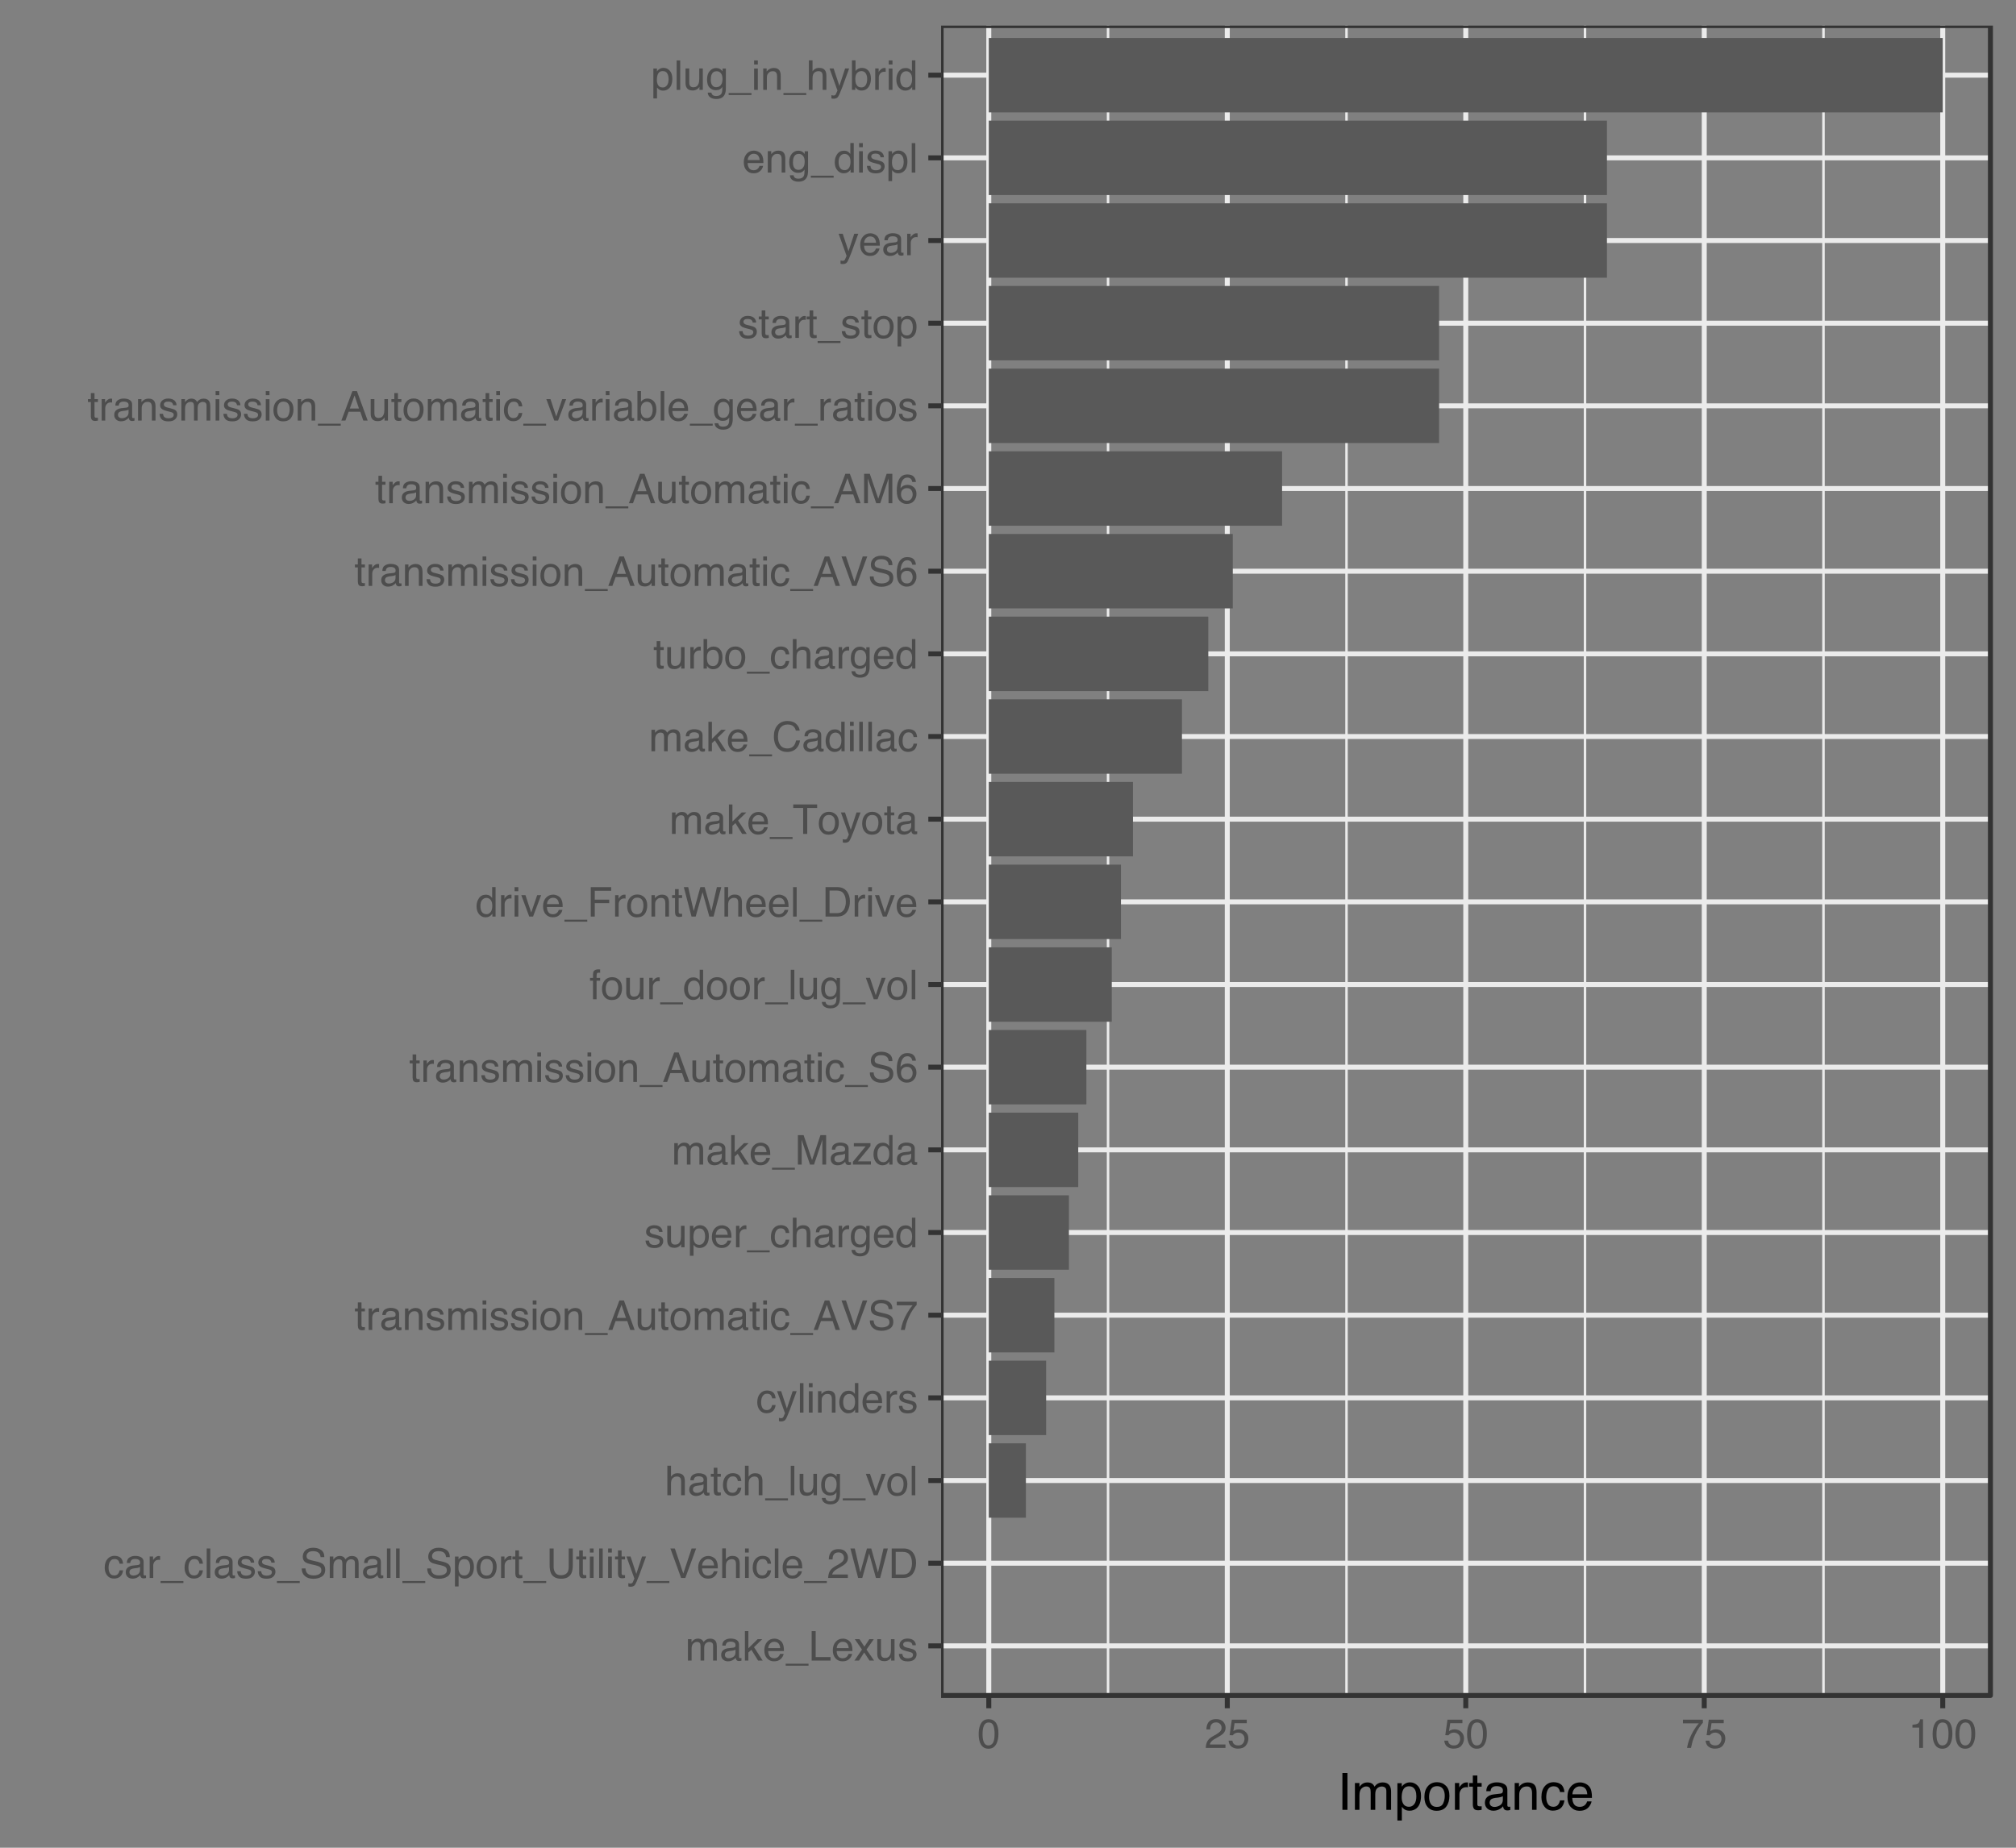 <?xml version="1.0" encoding="UTF-8"?>
<svg xmlns="http://www.w3.org/2000/svg" xmlns:xlink="http://www.w3.org/1999/xlink" width="432pt" height="396pt" viewBox="0 0 432 396" version="1.1">
<rect x="0" y="0" width="432" height="396" fill="#808080" stroke="none"/>
<defs>
<g>
<symbol overflow="visible" id="glyph0-0">
<path style="stroke:none;" d="M 0.281 0 L 0.281 -6.312 L 5.297 -6.312 L 5.297 0 Z M 4.5 -0.797 L 4.5 -5.516 L 1.078 -5.516 L 1.078 -0.797 Z M 4.5 -0.797 "/>
</symbol>
<symbol overflow="visible" id="glyph0-1">
<path style="stroke:none;" d="M 0.562 -4.594 L 1.328 -4.594 L 1.328 -3.953 C 1.516 -4.172 1.68 -4.332 1.828 -4.438 C 2.086 -4.613 2.379 -4.703 2.703 -4.703 C 3.066 -4.703 3.359 -4.613 3.578 -4.438 C 3.703 -4.332 3.816 -4.18 3.922 -3.984 C 4.098 -4.223 4.301 -4.398 4.531 -4.516 C 4.758 -4.641 5.02 -4.703 5.312 -4.703 C 5.926 -4.703 6.348 -4.477 6.578 -4.031 C 6.691 -3.789 6.75 -3.469 6.75 -3.062 L 6.75 0 L 5.953 0 L 5.953 -3.203 C 5.953 -3.504 5.875 -3.711 5.719 -3.828 C 5.57 -3.941 5.383 -4 5.156 -4 C 4.852 -4 4.594 -3.895 4.375 -3.688 C 4.156 -3.488 4.047 -3.148 4.047 -2.672 L 4.047 0 L 3.266 0 L 3.266 -3 C 3.266 -3.312 3.227 -3.539 3.156 -3.688 C 3.039 -3.895 2.82 -4 2.5 -4 C 2.207 -4 1.941 -3.883 1.703 -3.656 C 1.461 -3.438 1.344 -3.031 1.344 -2.438 L 1.344 0 L 0.562 0 Z M 0.562 -4.594 "/>
</symbol>
<symbol overflow="visible" id="glyph0-2">
<path style="stroke:none;" d="M 1.156 -1.219 C 1.156 -1 1.238 -0.82 1.406 -0.688 C 1.57 -0.562 1.766 -0.5 1.984 -0.5 C 2.254 -0.5 2.52 -0.562 2.781 -0.688 C 3.207 -0.895 3.422 -1.238 3.422 -1.719 L 3.422 -2.344 C 3.328 -2.281 3.203 -2.227 3.047 -2.188 C 2.898 -2.145 2.754 -2.117 2.609 -2.109 L 2.141 -2.047 C 1.867 -2.004 1.66 -1.945 1.516 -1.875 C 1.273 -1.738 1.156 -1.52 1.156 -1.219 Z M 3.031 -2.781 C 3.207 -2.812 3.328 -2.891 3.391 -3.016 C 3.422 -3.078 3.438 -3.176 3.438 -3.312 C 3.438 -3.57 3.344 -3.758 3.156 -3.875 C 2.969 -4 2.703 -4.062 2.359 -4.062 C 1.953 -4.062 1.664 -3.953 1.5 -3.734 C 1.406 -3.609 1.344 -3.43 1.312 -3.203 L 0.594 -3.203 C 0.602 -3.766 0.785 -4.156 1.141 -4.375 C 1.492 -4.602 1.906 -4.719 2.375 -4.719 C 2.914 -4.719 3.352 -4.613 3.688 -4.406 C 4.02 -4.195 4.188 -3.875 4.188 -3.438 L 4.188 -0.797 C 4.188 -0.711 4.203 -0.645 4.234 -0.594 C 4.273 -0.551 4.348 -0.531 4.453 -0.531 C 4.484 -0.531 4.52 -0.531 4.562 -0.531 C 4.602 -0.531 4.648 -0.535 4.703 -0.547 L 4.703 0.016 C 4.578 0.055 4.484 0.078 4.422 0.078 C 4.359 0.086 4.273 0.094 4.172 0.094 C 3.898 0.094 3.707 0 3.594 -0.188 C 3.531 -0.281 3.484 -0.422 3.453 -0.609 C 3.297 -0.398 3.07 -0.219 2.781 -0.062 C 2.488 0.082 2.16 0.156 1.797 0.156 C 1.367 0.156 1.02 0.023 0.75 -0.234 C 0.488 -0.492 0.359 -0.816 0.359 -1.203 C 0.359 -1.629 0.488 -1.957 0.75 -2.188 C 1.02 -2.426 1.367 -2.578 1.797 -2.641 Z M 2.391 -4.719 Z M 2.391 -4.719 "/>
</symbol>
<symbol overflow="visible" id="glyph0-3">
<path style="stroke:none;" d="M 0.547 -6.312 L 1.297 -6.312 L 1.297 -2.641 L 3.281 -4.594 L 4.266 -4.594 L 2.5 -2.875 L 4.359 0 L 3.375 0 L 1.938 -2.312 L 1.297 -1.734 L 1.297 0 L 0.547 0 Z M 0.547 -6.312 "/>
</symbol>
<symbol overflow="visible" id="glyph0-4">
<path style="stroke:none;" d="M 2.484 -4.703 C 2.805 -4.703 3.117 -4.625 3.422 -4.469 C 3.734 -4.32 3.969 -4.125 4.125 -3.875 C 4.281 -3.645 4.383 -3.375 4.438 -3.062 C 4.488 -2.852 4.516 -2.516 4.516 -2.047 L 1.141 -2.047 C 1.148 -1.586 1.258 -1.211 1.469 -0.922 C 1.676 -0.641 1.992 -0.5 2.422 -0.5 C 2.828 -0.5 3.148 -0.633 3.391 -0.906 C 3.523 -1.062 3.625 -1.238 3.688 -1.438 L 4.453 -1.438 C 4.43 -1.27 4.363 -1.082 4.25 -0.875 C 4.133 -0.664 4.004 -0.5 3.859 -0.375 C 3.629 -0.145 3.344 0.008 3 0.094 C 2.812 0.133 2.598 0.156 2.359 0.156 C 1.785 0.156 1.301 -0.051 0.906 -0.469 C 0.508 -0.883 0.312 -1.469 0.312 -2.219 C 0.312 -2.945 0.508 -3.539 0.906 -4 C 1.312 -4.469 1.836 -4.703 2.484 -4.703 Z M 3.719 -2.672 C 3.688 -3.004 3.613 -3.27 3.5 -3.469 C 3.281 -3.844 2.926 -4.031 2.438 -4.031 C 2.082 -4.031 1.785 -3.898 1.547 -3.641 C 1.305 -3.391 1.176 -3.066 1.156 -2.672 Z M 2.406 -4.719 Z M 2.406 -4.719 "/>
</symbol>
<symbol overflow="visible" id="glyph0-5">
<path style="stroke:none;" d="M 0 1.094 L 0 0.672 L 4.891 0.672 L 4.891 1.094 Z M 0 1.094 "/>
</symbol>
<symbol overflow="visible" id="glyph0-6">
<path style="stroke:none;" d="M 0.672 -6.312 L 1.531 -6.312 L 1.531 -0.75 L 4.719 -0.75 L 4.719 0 L 0.672 0 Z M 0.672 -6.312 "/>
</symbol>
<symbol overflow="visible" id="glyph0-7">
<path style="stroke:none;" d="M 0.125 -4.594 L 1.125 -4.594 L 2.188 -2.984 L 3.25 -4.594 L 4.203 -4.578 L 2.641 -2.359 L 4.266 0 L 3.281 0 L 2.141 -1.734 L 1.031 0 L 0.047 0 L 1.672 -2.359 Z M 0.125 -4.594 "/>
</symbol>
<symbol overflow="visible" id="glyph0-8">
<path style="stroke:none;" d="M 1.344 -4.594 L 1.344 -1.547 C 1.344 -1.305 1.379 -1.113 1.453 -0.969 C 1.586 -0.695 1.844 -0.562 2.219 -0.562 C 2.758 -0.562 3.125 -0.801 3.312 -1.281 C 3.426 -1.539 3.484 -1.895 3.484 -2.344 L 3.484 -4.594 L 4.25 -4.594 L 4.25 0 L 3.516 0 L 3.531 -0.672 C 3.426 -0.504 3.301 -0.359 3.156 -0.234 C 2.863 0.004 2.504 0.125 2.078 0.125 C 1.422 0.125 0.977 -0.094 0.75 -0.531 C 0.613 -0.77 0.547 -1.082 0.547 -1.469 L 0.547 -4.594 Z M 2.406 -4.719 Z M 2.406 -4.719 "/>
</symbol>
<symbol overflow="visible" id="glyph0-9">
<path style="stroke:none;" d="M 1.031 -1.438 C 1.051 -1.188 1.113 -0.988 1.219 -0.844 C 1.414 -0.602 1.754 -0.484 2.234 -0.484 C 2.516 -0.484 2.766 -0.539 2.984 -0.656 C 3.203 -0.781 3.312 -0.973 3.312 -1.234 C 3.312 -1.43 3.223 -1.582 3.047 -1.688 C 2.941 -1.75 2.723 -1.82 2.391 -1.906 L 1.781 -2.062 C 1.383 -2.164 1.094 -2.273 0.906 -2.391 C 0.57 -2.598 0.406 -2.891 0.406 -3.266 C 0.406 -3.691 0.562 -4.039 0.875 -4.312 C 1.195 -4.582 1.617 -4.719 2.141 -4.719 C 2.836 -4.719 3.336 -4.516 3.641 -4.109 C 3.836 -3.848 3.93 -3.57 3.922 -3.281 L 3.203 -3.281 C 3.18 -3.457 3.117 -3.613 3.016 -3.75 C 2.836 -3.957 2.531 -4.062 2.094 -4.062 C 1.801 -4.062 1.578 -4.004 1.422 -3.891 C 1.273 -3.773 1.203 -3.629 1.203 -3.453 C 1.203 -3.254 1.301 -3.094 1.5 -2.969 C 1.613 -2.895 1.781 -2.832 2 -2.781 L 2.516 -2.656 C 3.066 -2.52 3.438 -2.391 3.625 -2.266 C 3.926 -2.066 4.078 -1.754 4.078 -1.328 C 4.078 -0.922 3.922 -0.566 3.609 -0.266 C 3.305 0.023 2.832 0.172 2.188 0.172 C 1.508 0.172 1.023 0.02 0.734 -0.281 C 0.453 -0.594 0.301 -0.977 0.281 -1.438 Z M 2.172 -4.719 Z M 2.172 -4.719 "/>
</symbol>
<symbol overflow="visible" id="glyph0-10">
<path style="stroke:none;" d="M 2.344 -4.734 C 2.863 -4.734 3.285 -4.609 3.609 -4.359 C 3.93 -4.109 4.125 -3.672 4.188 -3.047 L 3.438 -3.047 C 3.395 -3.336 3.289 -3.578 3.125 -3.766 C 2.957 -3.953 2.695 -4.047 2.344 -4.047 C 1.852 -4.047 1.5 -3.801 1.281 -3.312 C 1.145 -3.008 1.078 -2.629 1.078 -2.172 C 1.078 -1.703 1.172 -1.312 1.359 -1 C 1.555 -0.688 1.867 -0.531 2.297 -0.531 C 2.609 -0.531 2.859 -0.625 3.047 -0.812 C 3.234 -1.008 3.363 -1.281 3.438 -1.625 L 4.188 -1.625 C 4.102 -1.02 3.891 -0.57 3.547 -0.281 C 3.203 0 2.766 0.141 2.234 0.141 C 1.629 0.141 1.145 -0.078 0.781 -0.516 C 0.426 -0.961 0.25 -1.516 0.25 -2.172 C 0.25 -2.984 0.445 -3.613 0.844 -4.062 C 1.238 -4.508 1.738 -4.734 2.344 -4.734 Z M 2.219 -4.719 Z M 2.219 -4.719 "/>
</symbol>
<symbol overflow="visible" id="glyph0-11">
<path style="stroke:none;" d="M 0.594 -4.594 L 1.328 -4.594 L 1.328 -3.812 C 1.379 -3.957 1.523 -4.141 1.766 -4.359 C 2.004 -4.586 2.273 -4.703 2.578 -4.703 C 2.586 -4.703 2.609 -4.695 2.641 -4.688 C 2.68 -4.688 2.742 -4.688 2.828 -4.688 L 2.828 -3.859 C 2.773 -3.867 2.727 -3.875 2.688 -3.875 C 2.656 -3.883 2.617 -3.891 2.578 -3.891 C 2.18 -3.891 1.879 -3.766 1.672 -3.516 C 1.461 -3.266 1.359 -2.973 1.359 -2.641 L 1.359 0 L 0.594 0 Z M 0.594 -4.594 "/>
</symbol>
<symbol overflow="visible" id="glyph0-12">
<path style="stroke:none;" d="M 0.594 -6.312 L 1.359 -6.312 L 1.359 0 L 0.594 0 Z M 0.594 -6.312 "/>
</symbol>
<symbol overflow="visible" id="glyph0-13">
<path style="stroke:none;" d="M 1.234 -2.031 C 1.254 -1.676 1.336 -1.383 1.484 -1.156 C 1.766 -0.738 2.266 -0.531 2.984 -0.531 C 3.305 -0.531 3.598 -0.578 3.859 -0.672 C 4.367 -0.848 4.625 -1.164 4.625 -1.625 C 4.625 -1.969 4.516 -2.211 4.297 -2.359 C 4.078 -2.504 3.738 -2.629 3.281 -2.734 L 2.422 -2.922 C 1.859 -3.055 1.461 -3.195 1.234 -3.344 C 0.836 -3.602 0.641 -4 0.641 -4.531 C 0.641 -5.094 0.832 -5.555 1.219 -5.922 C 1.613 -6.285 2.172 -6.469 2.891 -6.469 C 3.555 -6.469 4.117 -6.305 4.578 -5.984 C 5.035 -5.672 5.266 -5.16 5.266 -4.453 L 4.469 -4.453 C 4.426 -4.797 4.332 -5.055 4.188 -5.234 C 3.926 -5.566 3.484 -5.734 2.859 -5.734 C 2.359 -5.734 2 -5.625 1.781 -5.406 C 1.562 -5.195 1.453 -4.953 1.453 -4.672 C 1.453 -4.359 1.578 -4.133 1.828 -4 C 2.004 -3.906 2.391 -3.789 2.984 -3.656 L 3.859 -3.453 C 4.285 -3.348 4.617 -3.211 4.859 -3.047 C 5.254 -2.754 5.453 -2.328 5.453 -1.766 C 5.453 -1.066 5.195 -0.566 4.688 -0.266 C 4.188 0.035 3.598 0.188 2.922 0.188 C 2.141 0.188 1.523 -0.016 1.078 -0.422 C 0.629 -0.816 0.41 -1.352 0.422 -2.031 Z M 2.953 -6.484 Z M 2.953 -6.484 "/>
</symbol>
<symbol overflow="visible" id="glyph0-14">
<path style="stroke:none;" d="M 2.516 -0.516 C 2.867 -0.516 3.164 -0.664 3.406 -0.969 C 3.645 -1.27 3.766 -1.723 3.766 -2.328 C 3.766 -2.691 3.711 -3.004 3.609 -3.266 C 3.41 -3.773 3.047 -4.031 2.516 -4.031 C 1.973 -4.031 1.602 -3.766 1.406 -3.234 C 1.301 -2.941 1.25 -2.578 1.25 -2.141 C 1.25 -1.785 1.301 -1.484 1.406 -1.234 C 1.602 -0.754 1.973 -0.516 2.516 -0.516 Z M 0.5 -4.578 L 1.266 -4.578 L 1.266 -3.969 C 1.41 -4.176 1.578 -4.336 1.766 -4.453 C 2.023 -4.629 2.332 -4.719 2.688 -4.719 C 3.207 -4.719 3.648 -4.516 4.016 -4.109 C 4.379 -3.711 4.562 -3.145 4.562 -2.406 C 4.562 -1.395 4.297 -0.676 3.766 -0.25 C 3.43 0.02 3.047 0.156 2.609 0.156 C 2.266 0.156 1.973 0.078 1.734 -0.078 C 1.598 -0.16 1.445 -0.305 1.281 -0.516 L 1.281 1.828 L 0.5 1.828 Z M 0.5 -4.578 "/>
</symbol>
<symbol overflow="visible" id="glyph0-15">
<path style="stroke:none;" d="M 2.391 -0.5 C 2.898 -0.5 3.25 -0.691 3.438 -1.078 C 3.633 -1.461 3.734 -1.895 3.734 -2.375 C 3.734 -2.801 3.664 -3.148 3.531 -3.422 C 3.312 -3.848 2.938 -4.062 2.406 -4.062 C 1.926 -4.062 1.578 -3.879 1.359 -3.516 C 1.148 -3.16 1.047 -2.727 1.047 -2.219 C 1.047 -1.727 1.148 -1.316 1.359 -0.984 C 1.578 -0.66 1.922 -0.5 2.391 -0.5 Z M 2.422 -4.734 C 3.016 -4.734 3.516 -4.535 3.922 -4.141 C 4.336 -3.742 4.547 -3.16 4.547 -2.391 C 4.547 -1.648 4.363 -1.035 4 -0.547 C 3.633 -0.066 3.07 0.172 2.312 0.172 C 1.688 0.172 1.188 -0.039 0.812 -0.469 C 0.438 -0.895 0.25 -1.473 0.25 -2.203 C 0.25 -2.973 0.445 -3.586 0.844 -4.047 C 1.238 -4.504 1.766 -4.734 2.422 -4.734 Z M 2.391 -4.719 Z M 2.391 -4.719 "/>
</symbol>
<symbol overflow="visible" id="glyph0-16">
<path style="stroke:none;" d="M 0.719 -5.891 L 1.5 -5.891 L 1.5 -4.594 L 2.234 -4.594 L 2.234 -3.969 L 1.5 -3.969 L 1.5 -0.969 C 1.5 -0.801 1.555 -0.691 1.672 -0.641 C 1.723 -0.609 1.82 -0.594 1.969 -0.594 C 2 -0.594 2.035 -0.594 2.078 -0.594 C 2.129 -0.594 2.18 -0.598 2.234 -0.609 L 2.234 0 C 2.148 0.02 2.055 0.035 1.953 0.047 C 1.859 0.066 1.758 0.078 1.656 0.078 C 1.289 0.078 1.039 -0.016 0.906 -0.203 C 0.781 -0.391 0.719 -0.629 0.719 -0.922 L 0.719 -3.969 L 0.094 -3.969 L 0.094 -4.594 L 0.719 -4.594 Z M 0.719 -5.891 "/>
</symbol>
<symbol overflow="visible" id="glyph0-17">
<path style="stroke:none;" d="M 1.594 -6.312 L 1.594 -2.406 C 1.594 -1.945 1.68 -1.566 1.859 -1.266 C 2.109 -0.805 2.535 -0.578 3.141 -0.578 C 3.867 -0.578 4.363 -0.828 4.625 -1.328 C 4.758 -1.598 4.828 -1.957 4.828 -2.406 L 4.828 -6.312 L 5.703 -6.312 L 5.703 -2.766 C 5.703 -1.992 5.598 -1.395 5.391 -0.969 C 5.004 -0.207 4.281 0.172 3.219 0.172 C 2.145 0.172 1.422 -0.207 1.047 -0.969 C 0.836 -1.395 0.734 -1.992 0.734 -2.766 L 0.734 -6.312 Z M 3.219 -6.312 Z M 3.219 -6.312 "/>
</symbol>
<symbol overflow="visible" id="glyph0-18">
<path style="stroke:none;" d="M 0.562 -4.578 L 1.359 -4.578 L 1.359 0 L 0.562 0 Z M 0.562 -6.312 L 1.359 -6.312 L 1.359 -5.438 L 0.562 -5.438 Z M 0.562 -6.312 "/>
</symbol>
<symbol overflow="visible" id="glyph0-19">
<path style="stroke:none;" d="M 3.438 -4.594 L 4.297 -4.594 C 4.18 -4.301 3.938 -3.629 3.562 -2.578 C 3.289 -1.785 3.055 -1.145 2.859 -0.656 C 2.41 0.52 2.094 1.238 1.906 1.5 C 1.727 1.758 1.414 1.891 0.969 1.891 C 0.863 1.891 0.781 1.883 0.719 1.875 C 0.664 1.863 0.594 1.848 0.5 1.828 L 0.5 1.125 C 0.633 1.156 0.734 1.176 0.797 1.188 C 0.859 1.195 0.91 1.203 0.953 1.203 C 1.098 1.203 1.203 1.176 1.266 1.125 C 1.336 1.082 1.395 1.023 1.438 0.953 C 1.457 0.93 1.508 0.812 1.594 0.594 C 1.688 0.383 1.754 0.234 1.797 0.141 L 0.094 -4.594 L 0.969 -4.594 L 2.203 -0.859 Z M 2.188 -4.719 Z M 2.188 -4.719 "/>
</symbol>
<symbol overflow="visible" id="glyph0-20">
<path style="stroke:none;" d="M 1.172 -6.312 L 2.984 -0.938 L 4.766 -6.312 L 5.734 -6.312 L 3.422 0 L 2.516 0 L 0.219 -6.312 Z M 1.172 -6.312 "/>
</symbol>
<symbol overflow="visible" id="glyph0-21">
<path style="stroke:none;" d="M 0.562 -6.328 L 1.344 -6.328 L 1.344 -3.984 C 1.52 -4.211 1.68 -4.375 1.828 -4.469 C 2.078 -4.633 2.391 -4.719 2.766 -4.719 C 3.43 -4.719 3.883 -4.484 4.125 -4.016 C 4.25 -3.754 4.312 -3.398 4.312 -2.953 L 4.312 0 L 3.516 0 L 3.516 -2.906 C 3.516 -3.238 3.473 -3.484 3.391 -3.641 C 3.254 -3.891 2.992 -4.016 2.609 -4.016 C 2.285 -4.016 1.992 -3.906 1.734 -3.688 C 1.473 -3.469 1.344 -3.051 1.344 -2.438 L 1.344 0 L 0.562 0 Z M 0.562 -6.328 "/>
</symbol>
<symbol overflow="visible" id="glyph0-22">
<path style="stroke:none;" d="M 0.281 0 C 0.301 -0.531 0.406 -0.988 0.594 -1.375 C 0.789 -1.77 1.164 -2.129 1.719 -2.453 L 2.547 -2.922 C 2.91 -3.141 3.164 -3.328 3.312 -3.484 C 3.551 -3.711 3.672 -3.984 3.672 -4.297 C 3.672 -4.648 3.562 -4.93 3.344 -5.141 C 3.133 -5.359 2.848 -5.469 2.484 -5.469 C 1.961 -5.469 1.598 -5.266 1.391 -4.859 C 1.285 -4.648 1.227 -4.352 1.219 -3.969 L 0.422 -3.969 C 0.43 -4.5 0.531 -4.938 0.719 -5.281 C 1.051 -5.875 1.645 -6.172 2.5 -6.172 C 3.195 -6.172 3.707 -5.977 4.031 -5.594 C 4.363 -5.219 4.531 -4.797 4.531 -4.328 C 4.531 -3.836 4.352 -3.414 4 -3.062 C 3.801 -2.863 3.441 -2.617 2.922 -2.328 L 2.344 -2 C 2.062 -1.844 1.836 -1.695 1.672 -1.562 C 1.391 -1.312 1.211 -1.035 1.141 -0.734 L 4.5 -0.734 L 4.5 0 Z M 0.281 0 "/>
</symbol>
<symbol overflow="visible" id="glyph0-23">
<path style="stroke:none;" d="M 1.094 -6.312 L 2.281 -1.172 L 3.703 -6.312 L 4.625 -6.312 L 6.062 -1.172 L 7.25 -6.312 L 8.188 -6.312 L 6.531 0 L 5.625 0 L 4.172 -5.234 L 2.703 0 L 1.812 0 L 0.156 -6.312 Z M 1.094 -6.312 "/>
</symbol>
<symbol overflow="visible" id="glyph0-24">
<path style="stroke:none;" d="M 3.094 -0.734 C 3.383 -0.734 3.625 -0.766 3.812 -0.828 C 4.133 -0.93 4.406 -1.145 4.625 -1.469 C 4.789 -1.719 4.91 -2.039 4.984 -2.438 C 5.023 -2.676 5.047 -2.898 5.047 -3.109 C 5.047 -3.891 4.891 -4.492 4.578 -4.922 C 4.273 -5.359 3.773 -5.578 3.078 -5.578 L 1.562 -5.578 L 1.562 -0.734 Z M 0.703 -6.312 L 3.266 -6.312 C 4.129 -6.312 4.801 -6.004 5.281 -5.391 C 5.707 -4.828 5.922 -4.113 5.922 -3.25 C 5.922 -2.582 5.797 -1.977 5.547 -1.438 C 5.098 -0.477 4.332 0 3.25 0 L 0.703 0 Z M 0.703 -6.312 "/>
</symbol>
<symbol overflow="visible" id="glyph0-25">
<path style="stroke:none;" d="M 2.188 -4.688 C 2.551 -4.688 2.867 -4.598 3.141 -4.422 C 3.285 -4.316 3.43 -4.172 3.578 -3.984 L 3.578 -4.562 L 4.297 -4.562 L 4.297 -0.375 C 4.297 0.207 4.207 0.672 4.031 1.016 C 3.719 1.641 3.113 1.953 2.219 1.953 C 1.727 1.953 1.312 1.836 0.969 1.609 C 0.633 1.391 0.445 1.047 0.406 0.578 L 1.188 0.578 C 1.227 0.773 1.301 0.93 1.406 1.047 C 1.582 1.223 1.859 1.312 2.234 1.312 C 2.828 1.312 3.219 1.098 3.406 0.672 C 3.508 0.43 3.555 -0.004 3.547 -0.641 C 3.391 -0.398 3.203 -0.223 2.984 -0.109 C 2.773 0.004 2.488 0.062 2.125 0.062 C 1.633 0.062 1.203 -0.113 0.828 -0.469 C 0.453 -0.82 0.266 -1.41 0.266 -2.234 C 0.266 -3.004 0.453 -3.602 0.828 -4.031 C 1.203 -4.469 1.656 -4.688 2.188 -4.688 Z M 3.578 -2.312 C 3.578 -2.883 3.457 -3.305 3.219 -3.578 C 2.988 -3.859 2.691 -4 2.328 -4 C 1.785 -4 1.414 -3.742 1.219 -3.234 C 1.113 -2.961 1.062 -2.609 1.062 -2.172 C 1.062 -1.648 1.164 -1.254 1.375 -0.984 C 1.582 -0.711 1.863 -0.578 2.219 -0.578 C 2.77 -0.578 3.16 -0.828 3.391 -1.328 C 3.516 -1.609 3.578 -1.938 3.578 -2.312 Z M 2.281 -4.719 Z M 2.281 -4.719 "/>
</symbol>
<symbol overflow="visible" id="glyph0-26">
<path style="stroke:none;" d="M 0.938 -4.594 L 2.172 -0.859 L 3.453 -4.594 L 4.297 -4.594 L 2.562 0 L 1.75 0 L 0.047 -4.594 Z M 0.938 -4.594 "/>
</symbol>
<symbol overflow="visible" id="glyph0-27">
<path style="stroke:none;" d="M 0.562 -4.594 L 1.297 -4.594 L 1.297 -3.953 C 1.516 -4.211 1.742 -4.398 1.984 -4.516 C 2.234 -4.641 2.508 -4.703 2.812 -4.703 C 3.457 -4.703 3.895 -4.473 4.125 -4.016 C 4.25 -3.766 4.312 -3.41 4.312 -2.953 L 4.312 0 L 3.531 0 L 3.531 -2.906 C 3.531 -3.176 3.488 -3.398 3.406 -3.578 C 3.27 -3.859 3.02 -4 2.656 -4 C 2.477 -4 2.328 -3.984 2.203 -3.953 C 1.992 -3.891 1.812 -3.766 1.656 -3.578 C 1.52 -3.422 1.43 -3.258 1.391 -3.094 C 1.359 -2.938 1.344 -2.707 1.344 -2.406 L 1.344 0 L 0.562 0 Z M 2.391 -4.719 Z M 2.391 -4.719 "/>
</symbol>
<symbol overflow="visible" id="glyph0-28">
<path style="stroke:none;" d="M 1.062 -2.25 C 1.062 -1.75 1.164 -1.332 1.375 -1 C 1.582 -0.676 1.914 -0.516 2.375 -0.516 C 2.727 -0.516 3.02 -0.664 3.25 -0.969 C 3.488 -1.281 3.609 -1.723 3.609 -2.297 C 3.609 -2.879 3.488 -3.305 3.25 -3.578 C 3.008 -3.859 2.711 -4 2.359 -4 C 1.973 -4 1.66 -3.848 1.422 -3.547 C 1.18 -3.254 1.062 -2.82 1.062 -2.25 Z M 2.219 -4.688 C 2.57 -4.688 2.867 -4.609 3.109 -4.453 C 3.242 -4.367 3.398 -4.219 3.578 -4 L 3.578 -6.328 L 4.312 -6.328 L 4.312 0 L 3.625 0 L 3.625 -0.641 C 3.438 -0.359 3.219 -0.156 2.969 -0.031 C 2.727 0.094 2.453 0.156 2.141 0.156 C 1.617 0.156 1.172 -0.055 0.797 -0.484 C 0.422 -0.91 0.234 -1.484 0.234 -2.203 C 0.234 -2.867 0.406 -3.445 0.75 -3.938 C 1.094 -4.438 1.582 -4.688 2.219 -4.688 Z M 2.219 -4.688 "/>
</symbol>
<symbol overflow="visible" id="glyph0-29">
<path style="stroke:none;" d="M 3.906 -2.578 L 2.953 -5.375 L 1.938 -2.578 Z M 2.5 -6.312 L 3.469 -6.312 L 5.766 0 L 4.828 0 L 4.188 -1.891 L 1.688 -1.891 L 1 0 L 0.125 0 Z M 2.953 -6.312 Z M 2.953 -6.312 "/>
</symbol>
<symbol overflow="visible" id="glyph0-30">
<path style="stroke:none;" d="M 4.594 -6.047 L 4.594 -5.375 C 4.395 -5.176 4.129 -4.836 3.797 -4.359 C 3.473 -3.891 3.188 -3.379 2.938 -2.828 C 2.688 -2.297 2.5 -1.812 2.375 -1.375 C 2.289 -1.082 2.18 -0.625 2.047 0 L 1.203 0 C 1.391 -1.176 1.816 -2.344 2.484 -3.5 C 2.879 -4.188 3.289 -4.773 3.719 -5.266 L 0.328 -5.266 L 0.328 -6.047 Z M 4.594 -6.047 "/>
</symbol>
<symbol overflow="visible" id="glyph0-31">
<path style="stroke:none;" d="M 0.656 -6.312 L 1.875 -6.312 L 3.688 -0.969 L 5.484 -6.312 L 6.703 -6.312 L 6.703 0 L 5.891 0 L 5.891 -3.719 C 5.891 -3.852 5.891 -4.066 5.891 -4.359 C 5.898 -4.66 5.906 -4.984 5.906 -5.328 L 4.109 0 L 3.25 0 L 1.438 -5.328 L 1.438 -5.125 C 1.438 -4.969 1.441 -4.734 1.453 -4.422 C 1.461 -4.109 1.469 -3.875 1.469 -3.719 L 1.469 0 L 0.656 0 Z M 0.656 -6.312 "/>
</symbol>
<symbol overflow="visible" id="glyph0-32">
<path style="stroke:none;" d="M 0.219 -0.609 L 2.953 -3.906 L 0.422 -3.906 L 0.422 -4.594 L 3.984 -4.594 L 3.984 -3.969 L 1.281 -0.688 L 4.078 -0.688 L 4.078 0 L 0.219 0 Z M 2.219 -4.719 Z M 2.219 -4.719 "/>
</symbol>
<symbol overflow="visible" id="glyph0-33">
<path style="stroke:none;" d="M 2.578 -6.172 C 3.266 -6.172 3.742 -5.992 4.016 -5.641 C 4.285 -5.285 4.422 -4.922 4.422 -4.547 L 3.656 -4.547 C 3.602 -4.785 3.531 -4.973 3.438 -5.109 C 3.25 -5.367 2.961 -5.5 2.578 -5.5 C 2.148 -5.5 1.805 -5.297 1.547 -4.891 C 1.297 -4.492 1.156 -3.926 1.125 -3.188 C 1.301 -3.445 1.523 -3.641 1.797 -3.766 C 2.047 -3.879 2.32 -3.938 2.625 -3.938 C 3.133 -3.938 3.582 -3.77 3.969 -3.438 C 4.352 -3.113 4.547 -2.625 4.547 -1.969 C 4.547 -1.414 4.363 -0.922 4 -0.484 C 3.633 -0.055 3.117 0.156 2.453 0.156 C 1.867 0.156 1.367 -0.062 0.953 -0.5 C 0.535 -0.938 0.328 -1.672 0.328 -2.703 C 0.328 -3.461 0.422 -4.109 0.609 -4.641 C 0.961 -5.66 1.617 -6.172 2.578 -6.172 Z M 2.516 -0.531 C 2.922 -0.531 3.223 -0.664 3.422 -0.938 C 3.629 -1.207 3.734 -1.531 3.734 -1.906 C 3.734 -2.219 3.641 -2.516 3.453 -2.797 C 3.273 -3.086 2.953 -3.234 2.484 -3.234 C 2.148 -3.234 1.859 -3.125 1.609 -2.906 C 1.359 -2.688 1.234 -2.352 1.234 -1.906 C 1.234 -1.52 1.344 -1.191 1.562 -0.922 C 1.789 -0.66 2.109 -0.531 2.516 -0.531 Z M 2.516 -0.531 "/>
</symbol>
<symbol overflow="visible" id="glyph0-34">
<path style="stroke:none;" d="M 0.766 -5.297 C 0.773 -5.617 0.828 -5.852 0.922 -6 C 1.109 -6.27 1.457 -6.406 1.969 -6.406 C 2.02 -6.406 2.07 -6.398 2.125 -6.391 C 2.176 -6.391 2.234 -6.391 2.297 -6.391 L 2.297 -5.672 C 2.211 -5.68 2.156 -5.688 2.125 -5.688 C 2.094 -5.688 2.055 -5.688 2.016 -5.688 C 1.785 -5.688 1.645 -5.625 1.594 -5.5 C 1.551 -5.383 1.531 -5.078 1.531 -4.578 L 2.297 -4.578 L 2.297 -3.969 L 1.531 -3.969 L 1.531 0 L 0.766 0 L 0.766 -3.969 L 0.125 -3.969 L 0.125 -4.578 L 0.766 -4.578 Z M 0.766 -5.297 "/>
</symbol>
<symbol overflow="visible" id="glyph0-35">
<path style="stroke:none;" d="M 0.75 -6.312 L 5.125 -6.312 L 5.125 -5.531 L 1.609 -5.531 L 1.609 -3.625 L 4.703 -3.625 L 4.703 -2.875 L 1.609 -2.875 L 1.609 0 L 0.75 0 Z M 0.75 -6.312 "/>
</symbol>
<symbol overflow="visible" id="glyph0-36">
<path style="stroke:none;" d="M 5.266 -6.312 L 5.266 -5.562 L 3.141 -5.562 L 3.141 0 L 2.266 0 L 2.266 -5.562 L 0.141 -5.562 L 0.141 -6.312 Z M 5.266 -6.312 "/>
</symbol>
<symbol overflow="visible" id="glyph0-37">
<path style="stroke:none;" d="M 3.328 -6.484 C 4.129 -6.484 4.75 -6.27 5.188 -5.844 C 5.625 -5.426 5.867 -4.953 5.922 -4.422 L 5.094 -4.422 C 5 -4.828 4.812 -5.145 4.531 -5.375 C 4.25 -5.613 3.852 -5.734 3.344 -5.734 C 2.719 -5.734 2.211 -5.516 1.828 -5.078 C 1.453 -4.641 1.266 -3.973 1.266 -3.078 C 1.266 -2.336 1.438 -1.738 1.781 -1.281 C 2.125 -0.82 2.633 -0.594 3.312 -0.594 C 3.945 -0.594 4.43 -0.832 4.766 -1.312 C 4.93 -1.57 5.062 -1.906 5.156 -2.312 L 5.984 -2.312 C 5.91 -1.656 5.664 -1.102 5.25 -0.656 C 4.75 -0.113 4.07 0.156 3.219 0.156 C 2.488 0.156 1.875 -0.062 1.375 -0.5 C 0.719 -1.094 0.391 -2 0.391 -3.219 C 0.391 -4.156 0.633 -4.922 1.125 -5.516 C 1.656 -6.16 2.391 -6.484 3.328 -6.484 Z M 3.156 -6.484 Z M 3.156 -6.484 "/>
</symbol>
<symbol overflow="visible" id="glyph0-38">
<path style="stroke:none;" d="M 0.5 -6.328 L 1.266 -6.328 L 1.266 -4.047 C 1.43 -4.266 1.629 -4.43 1.859 -4.547 C 2.098 -4.66 2.352 -4.719 2.625 -4.719 C 3.195 -4.719 3.66 -4.52 4.016 -4.125 C 4.379 -3.738 4.562 -3.16 4.562 -2.391 C 4.562 -1.66 4.383 -1.055 4.031 -0.578 C 3.676 -0.098 3.188 0.141 2.562 0.141 C 2.219 0.141 1.922 0.055 1.672 -0.109 C 1.535 -0.203 1.383 -0.363 1.219 -0.594 L 1.219 0 L 0.5 0 Z M 2.516 -0.531 C 2.93 -0.531 3.242 -0.695 3.453 -1.031 C 3.66 -1.363 3.766 -1.801 3.766 -2.344 C 3.766 -2.832 3.66 -3.234 3.453 -3.547 C 3.242 -3.867 2.938 -4.031 2.531 -4.031 C 2.188 -4.031 1.879 -3.898 1.609 -3.641 C 1.348 -3.379 1.219 -2.945 1.219 -2.344 C 1.219 -1.914 1.27 -1.566 1.375 -1.297 C 1.582 -0.785 1.961 -0.531 2.516 -0.531 Z M 2.516 -0.531 "/>
</symbol>
<symbol overflow="visible" id="glyph0-39">
<path style="stroke:none;" d="M 2.375 -6.156 C 3.176 -6.156 3.754 -5.828 4.109 -5.172 C 4.379 -4.66 4.516 -3.961 4.516 -3.078 C 4.516 -2.242 4.391 -1.555 4.141 -1.016 C 3.785 -0.223 3.195 0.172 2.375 0.172 C 1.633 0.172 1.082 -0.148 0.719 -0.797 C 0.426 -1.328 0.281 -2.047 0.281 -2.953 C 0.281 -3.648 0.367 -4.25 0.547 -4.75 C 0.879 -5.688 1.488 -6.156 2.375 -6.156 Z M 2.375 -0.531 C 2.77 -0.531 3.086 -0.707 3.328 -1.062 C 3.566 -1.426 3.688 -2.086 3.688 -3.047 C 3.688 -3.754 3.598 -4.332 3.422 -4.781 C 3.254 -5.227 2.922 -5.453 2.422 -5.453 C 1.973 -5.453 1.641 -5.238 1.422 -4.812 C 1.211 -4.383 1.109 -3.754 1.109 -2.922 C 1.109 -2.297 1.176 -1.789 1.312 -1.406 C 1.52 -0.82 1.875 -0.531 2.375 -0.531 Z M 2.375 -0.531 "/>
</symbol>
<symbol overflow="visible" id="glyph0-40">
<path style="stroke:none;" d="M 1.094 -1.562 C 1.133 -1.125 1.336 -0.82 1.703 -0.656 C 1.879 -0.57 2.094 -0.531 2.344 -0.531 C 2.801 -0.531 3.141 -0.676 3.359 -0.969 C 3.578 -1.258 3.688 -1.582 3.688 -1.938 C 3.688 -2.363 3.555 -2.691 3.297 -2.922 C 3.035 -3.16 2.719 -3.281 2.344 -3.281 C 2.082 -3.281 1.852 -3.227 1.656 -3.125 C 1.469 -3.02 1.305 -2.879 1.172 -2.703 L 0.5 -2.734 L 0.969 -6.047 L 4.172 -6.047 L 4.172 -5.297 L 1.562 -5.297 L 1.297 -3.594 C 1.43 -3.695 1.566 -3.773 1.703 -3.828 C 1.93 -3.93 2.195 -3.984 2.5 -3.984 C 3.062 -3.984 3.535 -3.801 3.922 -3.438 C 4.316 -3.07 4.516 -2.609 4.516 -2.047 C 4.516 -1.461 4.332 -0.945 3.969 -0.5 C 3.613 -0.062 3.047 0.156 2.266 0.156 C 1.754 0.156 1.305 0.016 0.922 -0.266 C 0.547 -0.547 0.332 -0.977 0.281 -1.562 Z M 1.094 -1.562 "/>
</symbol>
<symbol overflow="visible" id="glyph0-41">
<path style="stroke:none;" d="M 0.844 -4.359 L 0.844 -4.953 C 1.395 -5.004 1.781 -5.094 2 -5.219 C 2.227 -5.344 2.395 -5.645 2.5 -6.125 L 3.109 -6.125 L 3.109 0 L 2.297 0 L 2.297 -4.359 Z M 0.844 -4.359 "/>
</symbol>
<symbol overflow="visible" id="glyph1-0">
<path style="stroke:none;" d="M 0.359 0 L 0.359 -7.891 L 6.625 -7.891 L 6.625 0 Z M 5.625 -0.984 L 5.625 -6.906 L 1.344 -6.906 L 1.344 -0.984 Z M 5.625 -0.984 "/>
</symbol>
<symbol overflow="visible" id="glyph1-1">
<path style="stroke:none;" d="M 1.078 -7.891 L 2.156 -7.891 L 2.156 0 L 1.078 0 Z M 1.078 -7.891 "/>
</symbol>
<symbol overflow="visible" id="glyph1-2">
<path style="stroke:none;" d="M 0.703 -5.75 L 1.672 -5.75 L 1.672 -4.938 C 1.898 -5.219 2.102 -5.422 2.281 -5.547 C 2.602 -5.766 2.969 -5.875 3.375 -5.875 C 3.832 -5.875 4.203 -5.766 4.484 -5.547 C 4.641 -5.41 4.781 -5.219 4.906 -4.969 C 5.125 -5.281 5.379 -5.508 5.672 -5.656 C 5.961 -5.801 6.285 -5.875 6.641 -5.875 C 7.41 -5.875 7.938 -5.598 8.219 -5.047 C 8.375 -4.742 8.453 -4.336 8.453 -3.828 L 8.453 0 L 7.438 0 L 7.438 -4 C 7.438 -4.383 7.344 -4.645 7.156 -4.781 C 6.969 -4.926 6.734 -5 6.453 -5 C 6.078 -5 5.75 -4.867 5.469 -4.609 C 5.195 -4.359 5.062 -3.938 5.062 -3.344 L 5.062 0 L 4.078 0 L 4.078 -3.75 C 4.078 -4.145 4.031 -4.43 3.938 -4.609 C 3.789 -4.879 3.52 -5.016 3.125 -5.016 C 2.758 -5.016 2.426 -4.867 2.125 -4.578 C 1.82 -4.297 1.672 -3.785 1.672 -3.047 L 1.672 0 L 0.703 0 Z M 0.703 -5.75 "/>
</symbol>
<symbol overflow="visible" id="glyph1-3">
<path style="stroke:none;" d="M 3.141 -0.656 C 3.586 -0.656 3.957 -0.844 4.25 -1.219 C 4.551 -1.594 4.703 -2.156 4.703 -2.906 C 4.703 -3.363 4.641 -3.758 4.516 -4.094 C 4.266 -4.727 3.805 -5.047 3.141 -5.047 C 2.461 -5.047 2.004 -4.711 1.766 -4.047 C 1.629 -3.68 1.562 -3.223 1.562 -2.672 C 1.562 -2.234 1.629 -1.859 1.766 -1.547 C 2.016 -0.953 2.473 -0.656 3.141 -0.656 Z M 0.641 -5.719 L 1.578 -5.719 L 1.578 -4.969 C 1.766 -5.227 1.973 -5.426 2.203 -5.562 C 2.535 -5.781 2.922 -5.891 3.359 -5.891 C 4.004 -5.891 4.555 -5.641 5.016 -5.141 C 5.473 -4.641 5.703 -3.926 5.703 -3 C 5.703 -1.75 5.375 -0.852 4.719 -0.312 C 4.301 0.02 3.816 0.188 3.266 0.188 C 2.828 0.188 2.461 0.094 2.172 -0.094 C 2.004 -0.195 1.812 -0.379 1.594 -0.641 L 1.594 2.297 L 0.641 2.297 Z M 0.641 -5.719 "/>
</symbol>
<symbol overflow="visible" id="glyph1-4">
<path style="stroke:none;" d="M 2.984 -0.625 C 3.629 -0.625 4.07 -0.863 4.312 -1.344 C 4.551 -1.832 4.672 -2.375 4.672 -2.969 C 4.672 -3.508 4.582 -3.945 4.406 -4.281 C 4.133 -4.812 3.664 -5.078 3 -5.078 C 2.406 -5.078 1.973 -4.848 1.703 -4.391 C 1.441 -3.941 1.312 -3.398 1.312 -2.766 C 1.312 -2.148 1.441 -1.641 1.703 -1.234 C 1.973 -0.828 2.398 -0.625 2.984 -0.625 Z M 3.031 -5.922 C 3.77 -5.922 4.395 -5.672 4.906 -5.172 C 5.414 -4.68 5.672 -3.957 5.672 -3 C 5.672 -2.07 5.445 -1.305 5 -0.703 C 4.551 -0.098 3.852 0.203 2.906 0.203 C 2.113 0.203 1.484 -0.062 1.016 -0.594 C 0.547 -1.125 0.312 -1.844 0.312 -2.75 C 0.312 -3.719 0.555 -4.488 1.047 -5.062 C 1.535 -5.633 2.195 -5.922 3.031 -5.922 Z M 3 -5.891 Z M 3 -5.891 "/>
</symbol>
<symbol overflow="visible" id="glyph1-5">
<path style="stroke:none;" d="M 0.734 -5.75 L 1.656 -5.75 L 1.656 -4.766 C 1.727 -4.953 1.91 -5.18 2.203 -5.453 C 2.492 -5.734 2.832 -5.875 3.219 -5.875 C 3.238 -5.875 3.27 -5.875 3.312 -5.875 C 3.352 -5.875 3.426 -5.867 3.531 -5.859 L 3.531 -4.828 C 3.477 -4.836 3.426 -4.844 3.375 -4.844 C 3.32 -4.852 3.27 -4.859 3.219 -4.859 C 2.727 -4.859 2.352 -4.703 2.094 -4.391 C 1.832 -4.078 1.703 -3.719 1.703 -3.312 L 1.703 0 L 0.734 0 Z M 0.734 -5.75 "/>
</symbol>
<symbol overflow="visible" id="glyph1-6">
<path style="stroke:none;" d="M 0.906 -7.359 L 1.875 -7.359 L 1.875 -5.75 L 2.797 -5.75 L 2.797 -4.969 L 1.875 -4.969 L 1.875 -1.203 C 1.875 -1.004 1.941 -0.875 2.078 -0.812 C 2.16 -0.77 2.285 -0.75 2.453 -0.75 C 2.504 -0.75 2.555 -0.75 2.609 -0.75 C 2.66 -0.75 2.723 -0.754 2.797 -0.766 L 2.797 0 C 2.68 0.031 2.562 0.051 2.438 0.062 C 2.32 0.082 2.195 0.094 2.062 0.094 C 1.613 0.094 1.305 -0.02 1.141 -0.25 C 0.984 -0.488 0.906 -0.789 0.906 -1.156 L 0.906 -4.969 L 0.125 -4.969 L 0.125 -5.75 L 0.906 -5.75 Z M 0.906 -7.359 "/>
</symbol>
<symbol overflow="visible" id="glyph1-7">
<path style="stroke:none;" d="M 1.453 -1.531 C 1.453 -1.25 1.551 -1.023 1.75 -0.859 C 1.957 -0.703 2.203 -0.625 2.484 -0.625 C 2.816 -0.625 3.145 -0.703 3.469 -0.859 C 4.008 -1.117 4.281 -1.551 4.281 -2.156 L 4.281 -2.922 C 4.156 -2.848 4 -2.785 3.812 -2.734 C 3.633 -2.691 3.453 -2.656 3.266 -2.625 L 2.688 -2.562 C 2.332 -2.508 2.066 -2.438 1.891 -2.344 C 1.598 -2.164 1.453 -1.895 1.453 -1.531 Z M 3.797 -3.484 C 4.016 -3.516 4.16 -3.609 4.234 -3.766 C 4.273 -3.848 4.297 -3.973 4.297 -4.141 C 4.297 -4.461 4.176 -4.695 3.938 -4.844 C 3.707 -5 3.375 -5.078 2.938 -5.078 C 2.438 -5.078 2.082 -4.941 1.875 -4.672 C 1.75 -4.516 1.672 -4.289 1.641 -4 L 0.734 -4 C 0.754 -4.707 0.984 -5.195 1.422 -5.469 C 1.867 -5.75 2.383 -5.891 2.969 -5.891 C 3.645 -5.891 4.191 -5.758 4.609 -5.5 C 5.035 -5.25 5.25 -4.848 5.25 -4.297 L 5.25 -0.984 C 5.25 -0.891 5.266 -0.812 5.297 -0.75 C 5.336 -0.688 5.426 -0.656 5.562 -0.656 C 5.602 -0.656 5.648 -0.656 5.703 -0.656 C 5.766 -0.664 5.82 -0.676 5.875 -0.688 L 5.875 0.031 C 5.727 0.07 5.613 0.098 5.531 0.109 C 5.457 0.117 5.352 0.125 5.219 0.125 C 4.883 0.125 4.641 0.004 4.484 -0.234 C 4.41 -0.359 4.359 -0.535 4.328 -0.766 C 4.129 -0.504 3.844 -0.281 3.469 -0.094 C 3.102 0.094 2.695 0.188 2.25 0.188 C 1.719 0.188 1.281 0.023 0.938 -0.297 C 0.602 -0.617 0.438 -1.023 0.438 -1.516 C 0.438 -2.047 0.602 -2.457 0.938 -2.75 C 1.27 -3.039 1.707 -3.223 2.25 -3.297 Z M 2.984 -5.891 Z M 2.984 -5.891 "/>
</symbol>
<symbol overflow="visible" id="glyph1-8">
<path style="stroke:none;" d="M 0.703 -5.75 L 1.625 -5.75 L 1.625 -4.938 C 1.895 -5.27 2.18 -5.508 2.484 -5.656 C 2.797 -5.801 3.133 -5.875 3.5 -5.875 C 4.32 -5.875 4.875 -5.594 5.156 -5.031 C 5.312 -4.719 5.391 -4.27 5.391 -3.688 L 5.391 0 L 4.422 0 L 4.422 -3.625 C 4.422 -3.977 4.367 -4.258 4.266 -4.469 C 4.086 -4.832 3.773 -5.016 3.328 -5.016 C 3.098 -5.016 2.91 -4.988 2.766 -4.938 C 2.492 -4.863 2.258 -4.707 2.062 -4.469 C 1.906 -4.281 1.801 -4.082 1.75 -3.875 C 1.695 -3.676 1.672 -3.391 1.672 -3.016 L 1.672 0 L 0.703 0 Z M 2.984 -5.891 Z M 2.984 -5.891 "/>
</symbol>
<symbol overflow="visible" id="glyph1-9">
<path style="stroke:none;" d="M 2.922 -5.922 C 3.578 -5.922 4.109 -5.758 4.516 -5.438 C 4.922 -5.125 5.164 -4.582 5.25 -3.812 L 4.297 -3.812 C 4.242 -4.164 4.113 -4.457 3.906 -4.688 C 3.707 -4.926 3.379 -5.047 2.922 -5.047 C 2.305 -5.047 1.867 -4.75 1.609 -4.156 C 1.43 -3.758 1.344 -3.273 1.344 -2.703 C 1.344 -2.129 1.461 -1.645 1.703 -1.25 C 1.953 -0.852 2.336 -0.656 2.859 -0.656 C 3.266 -0.656 3.582 -0.773 3.812 -1.016 C 4.051 -1.266 4.211 -1.602 4.297 -2.031 L 5.25 -2.031 C 5.133 -1.27 4.863 -0.711 4.438 -0.359 C 4.008 -0.004 3.457 0.172 2.781 0.172 C 2.031 0.172 1.43 -0.102 0.984 -0.656 C 0.535 -1.207 0.312 -1.895 0.312 -2.719 C 0.312 -3.727 0.555 -4.516 1.047 -5.078 C 1.535 -5.641 2.16 -5.922 2.922 -5.922 Z M 2.781 -5.891 Z M 2.781 -5.891 "/>
</symbol>
<symbol overflow="visible" id="glyph1-10">
<path style="stroke:none;" d="M 3.109 -5.875 C 3.516 -5.875 3.906 -5.781 4.281 -5.594 C 4.664 -5.406 4.961 -5.156 5.172 -4.844 C 5.359 -4.562 5.484 -4.223 5.547 -3.828 C 5.609 -3.566 5.641 -3.145 5.641 -2.562 L 1.422 -2.562 C 1.441 -1.977 1.578 -1.508 1.828 -1.156 C 2.086 -0.812 2.488 -0.641 3.031 -0.641 C 3.539 -0.641 3.945 -0.805 4.25 -1.141 C 4.414 -1.328 4.535 -1.551 4.609 -1.812 L 5.562 -1.812 C 5.531 -1.594 5.441 -1.352 5.297 -1.094 C 5.16 -0.832 5.004 -0.625 4.828 -0.469 C 4.535 -0.176 4.176 0.02 3.75 0.125 C 3.508 0.176 3.242 0.203 2.953 0.203 C 2.234 0.203 1.625 -0.055 1.125 -0.578 C 0.633 -1.098 0.391 -1.828 0.391 -2.766 C 0.391 -3.691 0.641 -4.441 1.141 -5.016 C 1.641 -5.586 2.297 -5.875 3.109 -5.875 Z M 4.641 -3.328 C 4.609 -3.754 4.52 -4.094 4.375 -4.344 C 4.102 -4.801 3.66 -5.031 3.047 -5.031 C 2.598 -5.031 2.223 -4.867 1.922 -4.547 C 1.629 -4.234 1.473 -3.828 1.453 -3.328 Z M 3.016 -5.891 Z M 3.016 -5.891 "/>
</symbol>
</g>
<clipPath id="clip1">
  <path d="M 237 5.48 L 238 5.48 L 238 364 L 237 364 Z M 237 5.48 "/>
</clipPath>
<clipPath id="clip2">
  <path d="M 288 5.48 L 289 5.48 L 289 364 L 288 364 Z M 288 5.48 "/>
</clipPath>
<clipPath id="clip3">
  <path d="M 339 5.48 L 340 5.48 L 340 364 L 339 364 Z M 339 5.48 "/>
</clipPath>
<clipPath id="clip4">
  <path d="M 390 5.48 L 392 5.48 L 392 364 L 390 364 Z M 390 5.48 "/>
</clipPath>
<clipPath id="clip5">
  <path d="M 201.664 352 L 427.52 352 L 427.52 354 L 201.664 354 Z M 201.664 352 "/>
</clipPath>
<clipPath id="clip6">
  <path d="M 201.664 334 L 427.52 334 L 427.52 336 L 201.664 336 Z M 201.664 334 "/>
</clipPath>
<clipPath id="clip7">
  <path d="M 201.664 316 L 427.52 316 L 427.52 318 L 201.664 318 Z M 201.664 316 "/>
</clipPath>
<clipPath id="clip8">
  <path d="M 201.664 299 L 427.52 299 L 427.52 301 L 201.664 301 Z M 201.664 299 "/>
</clipPath>
<clipPath id="clip9">
  <path d="M 201.664 281 L 427.52 281 L 427.52 283 L 201.664 283 Z M 201.664 281 "/>
</clipPath>
<clipPath id="clip10">
  <path d="M 201.664 263 L 427.52 263 L 427.52 265 L 201.664 265 Z M 201.664 263 "/>
</clipPath>
<clipPath id="clip11">
  <path d="M 201.664 245 L 427.52 245 L 427.52 247 L 201.664 247 Z M 201.664 245 "/>
</clipPath>
<clipPath id="clip12">
  <path d="M 201.664 228 L 427.52 228 L 427.52 230 L 201.664 230 Z M 201.664 228 "/>
</clipPath>
<clipPath id="clip13">
  <path d="M 201.664 210 L 427.52 210 L 427.52 212 L 201.664 212 Z M 201.664 210 "/>
</clipPath>
<clipPath id="clip14">
  <path d="M 201.664 192 L 427.52 192 L 427.52 194 L 201.664 194 Z M 201.664 192 "/>
</clipPath>
<clipPath id="clip15">
  <path d="M 201.664 175 L 427.52 175 L 427.52 177 L 201.664 177 Z M 201.664 175 "/>
</clipPath>
<clipPath id="clip16">
  <path d="M 201.664 157 L 427.52 157 L 427.52 159 L 201.664 159 Z M 201.664 157 "/>
</clipPath>
<clipPath id="clip17">
  <path d="M 201.664 139 L 427.52 139 L 427.52 141 L 201.664 141 Z M 201.664 139 "/>
</clipPath>
<clipPath id="clip18">
  <path d="M 201.664 121 L 427.52 121 L 427.52 123 L 201.664 123 Z M 201.664 121 "/>
</clipPath>
<clipPath id="clip19">
  <path d="M 201.664 104 L 427.52 104 L 427.52 106 L 201.664 106 Z M 201.664 104 "/>
</clipPath>
<clipPath id="clip20">
  <path d="M 201.664 86 L 427.52 86 L 427.52 88 L 201.664 88 Z M 201.664 86 "/>
</clipPath>
<clipPath id="clip21">
  <path d="M 201.664 68 L 427.52 68 L 427.52 70 L 201.664 70 Z M 201.664 68 "/>
</clipPath>
<clipPath id="clip22">
  <path d="M 201.664 51 L 427.52 51 L 427.52 53 L 201.664 53 Z M 201.664 51 "/>
</clipPath>
<clipPath id="clip23">
  <path d="M 201.664 33 L 427.52 33 L 427.52 35 L 201.664 35 Z M 201.664 33 "/>
</clipPath>
<clipPath id="clip24">
  <path d="M 201.664 15 L 427.52 15 L 427.52 17 L 201.664 17 Z M 201.664 15 "/>
</clipPath>
<clipPath id="clip25">
  <path d="M 211 5.48 L 213 5.48 L 213 364 L 211 364 Z M 211 5.48 "/>
</clipPath>
<clipPath id="clip26">
  <path d="M 262 5.48 L 264 5.48 L 264 364 L 262 364 Z M 262 5.48 "/>
</clipPath>
<clipPath id="clip27">
  <path d="M 313 5.48 L 315 5.48 L 315 364 L 313 364 Z M 313 5.48 "/>
</clipPath>
<clipPath id="clip28">
  <path d="M 364 5.48 L 366 5.48 L 366 364 L 364 364 Z M 364 5.48 "/>
</clipPath>
<clipPath id="clip29">
  <path d="M 415 5.48 L 417 5.48 L 417 364 L 415 364 Z M 415 5.48 "/>
</clipPath>
<clipPath id="clip30">
  <path d="M 201.664 5.48 L 427.52 5.48 L 427.52 364 L 201.664 364 Z M 201.664 5.48 "/>
</clipPath>
</defs>
<g id="surface66">
<g clip-path="url(#clip1)" clip-rule="nonzero">
<path style="fill:none;stroke-width:0.533;stroke-linecap:butt;stroke-linejoin:round;stroke:rgb(92.157%,92.157%,92.157%);stroke-opacity:1;stroke-miterlimit:10;" d="M 237.438 363.367 L 237.438 5.48 "/>
</g>
<g clip-path="url(#clip2)" clip-rule="nonzero">
<path style="fill:none;stroke-width:0.533;stroke-linecap:butt;stroke-linejoin:round;stroke:rgb(92.157%,92.157%,92.157%);stroke-opacity:1;stroke-miterlimit:10;" d="M 288.539 363.367 L 288.539 5.48 "/>
</g>
<g clip-path="url(#clip3)" clip-rule="nonzero">
<path style="fill:none;stroke-width:0.533;stroke-linecap:butt;stroke-linejoin:round;stroke:rgb(92.157%,92.157%,92.157%);stroke-opacity:1;stroke-miterlimit:10;" d="M 339.645 363.367 L 339.645 5.48 "/>
</g>
<g clip-path="url(#clip4)" clip-rule="nonzero">
<path style="fill:none;stroke-width:0.533;stroke-linecap:butt;stroke-linejoin:round;stroke:rgb(92.157%,92.157%,92.157%);stroke-opacity:1;stroke-miterlimit:10;" d="M 390.746 363.367 L 390.746 5.48 "/>
</g>
<g clip-path="url(#clip5)" clip-rule="nonzero">
<path style="fill:none;stroke-width:1.067;stroke-linecap:butt;stroke-linejoin:round;stroke:rgb(92.157%,92.157%,92.157%);stroke-opacity:1;stroke-miterlimit:10;" d="M 201.664 352.734 L 426.52 352.734 "/>
</g>
<g clip-path="url(#clip6)" clip-rule="nonzero">
<path style="fill:none;stroke-width:1.067;stroke-linecap:butt;stroke-linejoin:round;stroke:rgb(92.157%,92.157%,92.157%);stroke-opacity:1;stroke-miterlimit:10;" d="M 201.664 335.02 L 426.52 335.02 "/>
</g>
<g clip-path="url(#clip7)" clip-rule="nonzero">
<path style="fill:none;stroke-width:1.067;stroke-linecap:butt;stroke-linejoin:round;stroke:rgb(92.157%,92.157%,92.157%);stroke-opacity:1;stroke-miterlimit:10;" d="M 201.664 317.301 L 426.52 317.301 "/>
</g>
<g clip-path="url(#clip8)" clip-rule="nonzero">
<path style="fill:none;stroke-width:1.067;stroke-linecap:butt;stroke-linejoin:round;stroke:rgb(92.157%,92.157%,92.157%);stroke-opacity:1;stroke-miterlimit:10;" d="M 201.664 299.586 L 426.52 299.586 "/>
</g>
<g clip-path="url(#clip9)" clip-rule="nonzero">
<path style="fill:none;stroke-width:1.067;stroke-linecap:butt;stroke-linejoin:round;stroke:rgb(92.157%,92.157%,92.157%);stroke-opacity:1;stroke-miterlimit:10;" d="M 201.664 281.867 L 426.52 281.867 "/>
</g>
<g clip-path="url(#clip10)" clip-rule="nonzero">
<path style="fill:none;stroke-width:1.067;stroke-linecap:butt;stroke-linejoin:round;stroke:rgb(92.157%,92.157%,92.157%);stroke-opacity:1;stroke-miterlimit:10;" d="M 201.664 264.148 L 426.52 264.148 "/>
</g>
<g clip-path="url(#clip11)" clip-rule="nonzero">
<path style="fill:none;stroke-width:1.067;stroke-linecap:butt;stroke-linejoin:round;stroke:rgb(92.157%,92.157%,92.157%);stroke-opacity:1;stroke-miterlimit:10;" d="M 201.664 246.434 L 426.52 246.434 "/>
</g>
<g clip-path="url(#clip12)" clip-rule="nonzero">
<path style="fill:none;stroke-width:1.067;stroke-linecap:butt;stroke-linejoin:round;stroke:rgb(92.157%,92.157%,92.157%);stroke-opacity:1;stroke-miterlimit:10;" d="M 201.664 228.715 L 426.52 228.715 "/>
</g>
<g clip-path="url(#clip13)" clip-rule="nonzero">
<path style="fill:none;stroke-width:1.067;stroke-linecap:butt;stroke-linejoin:round;stroke:rgb(92.157%,92.157%,92.157%);stroke-opacity:1;stroke-miterlimit:10;" d="M 201.664 211 L 426.52 211 "/>
</g>
<g clip-path="url(#clip14)" clip-rule="nonzero">
<path style="fill:none;stroke-width:1.067;stroke-linecap:butt;stroke-linejoin:round;stroke:rgb(92.157%,92.157%,92.157%);stroke-opacity:1;stroke-miterlimit:10;" d="M 201.664 193.281 L 426.52 193.281 "/>
</g>
<g clip-path="url(#clip15)" clip-rule="nonzero">
<path style="fill:none;stroke-width:1.067;stroke-linecap:butt;stroke-linejoin:round;stroke:rgb(92.157%,92.157%,92.157%);stroke-opacity:1;stroke-miterlimit:10;" d="M 201.664 175.562 L 426.52 175.562 "/>
</g>
<g clip-path="url(#clip16)" clip-rule="nonzero">
<path style="fill:none;stroke-width:1.067;stroke-linecap:butt;stroke-linejoin:round;stroke:rgb(92.157%,92.157%,92.157%);stroke-opacity:1;stroke-miterlimit:10;" d="M 201.664 157.848 L 426.52 157.848 "/>
</g>
<g clip-path="url(#clip17)" clip-rule="nonzero">
<path style="fill:none;stroke-width:1.067;stroke-linecap:butt;stroke-linejoin:round;stroke:rgb(92.157%,92.157%,92.157%);stroke-opacity:1;stroke-miterlimit:10;" d="M 201.664 140.129 L 426.52 140.129 "/>
</g>
<g clip-path="url(#clip18)" clip-rule="nonzero">
<path style="fill:none;stroke-width:1.067;stroke-linecap:butt;stroke-linejoin:round;stroke:rgb(92.157%,92.157%,92.157%);stroke-opacity:1;stroke-miterlimit:10;" d="M 201.664 122.414 L 426.52 122.414 "/>
</g>
<g clip-path="url(#clip19)" clip-rule="nonzero">
<path style="fill:none;stroke-width:1.067;stroke-linecap:butt;stroke-linejoin:round;stroke:rgb(92.157%,92.157%,92.157%);stroke-opacity:1;stroke-miterlimit:10;" d="M 201.664 104.695 L 426.52 104.695 "/>
</g>
<g clip-path="url(#clip20)" clip-rule="nonzero">
<path style="fill:none;stroke-width:1.067;stroke-linecap:butt;stroke-linejoin:round;stroke:rgb(92.157%,92.157%,92.157%);stroke-opacity:1;stroke-miterlimit:10;" d="M 201.664 86.977 L 426.52 86.977 "/>
</g>
<g clip-path="url(#clip21)" clip-rule="nonzero">
<path style="fill:none;stroke-width:1.067;stroke-linecap:butt;stroke-linejoin:round;stroke:rgb(92.157%,92.157%,92.157%);stroke-opacity:1;stroke-miterlimit:10;" d="M 201.664 69.262 L 426.52 69.262 "/>
</g>
<g clip-path="url(#clip22)" clip-rule="nonzero">
<path style="fill:none;stroke-width:1.067;stroke-linecap:butt;stroke-linejoin:round;stroke:rgb(92.157%,92.157%,92.157%);stroke-opacity:1;stroke-miterlimit:10;" d="M 201.664 51.543 L 426.52 51.543 "/>
</g>
<g clip-path="url(#clip23)" clip-rule="nonzero">
<path style="fill:none;stroke-width:1.067;stroke-linecap:butt;stroke-linejoin:round;stroke:rgb(92.157%,92.157%,92.157%);stroke-opacity:1;stroke-miterlimit:10;" d="M 201.664 33.828 L 426.52 33.828 "/>
</g>
<g clip-path="url(#clip24)" clip-rule="nonzero">
<path style="fill:none;stroke-width:1.067;stroke-linecap:butt;stroke-linejoin:round;stroke:rgb(92.157%,92.157%,92.157%);stroke-opacity:1;stroke-miterlimit:10;" d="M 201.664 16.109 L 426.52 16.109 "/>
</g>
<g clip-path="url(#clip25)" clip-rule="nonzero">
<path style="fill:none;stroke-width:1.067;stroke-linecap:butt;stroke-linejoin:round;stroke:rgb(92.157%,92.157%,92.157%);stroke-opacity:1;stroke-miterlimit:10;" d="M 211.883 363.367 L 211.883 5.48 "/>
</g>
<g clip-path="url(#clip26)" clip-rule="nonzero">
<path style="fill:none;stroke-width:1.067;stroke-linecap:butt;stroke-linejoin:round;stroke:rgb(92.157%,92.157%,92.157%);stroke-opacity:1;stroke-miterlimit:10;" d="M 262.988 363.367 L 262.988 5.48 "/>
</g>
<g clip-path="url(#clip27)" clip-rule="nonzero">
<path style="fill:none;stroke-width:1.067;stroke-linecap:butt;stroke-linejoin:round;stroke:rgb(92.157%,92.157%,92.157%);stroke-opacity:1;stroke-miterlimit:10;" d="M 314.094 363.367 L 314.094 5.48 "/>
</g>
<g clip-path="url(#clip28)" clip-rule="nonzero">
<path style="fill:none;stroke-width:1.067;stroke-linecap:butt;stroke-linejoin:round;stroke:rgb(92.157%,92.157%,92.157%);stroke-opacity:1;stroke-miterlimit:10;" d="M 365.195 363.367 L 365.195 5.48 "/>
</g>
<g clip-path="url(#clip29)" clip-rule="nonzero">
<path style="fill:none;stroke-width:1.067;stroke-linecap:butt;stroke-linejoin:round;stroke:rgb(92.157%,92.157%,92.157%);stroke-opacity:1;stroke-miterlimit:10;" d="M 416.301 363.367 L 416.301 5.48 "/>
</g>
<path style=" stroke:none;fill-rule:nonzero;fill:rgb(34.902%,34.902%,34.902%);fill-opacity:1;" d="M 211.883 325.273 L 219.836 325.273 L 219.836 309.328 L 211.883 309.328 Z M 211.883 325.273 "/>
<path style=" stroke:none;fill-rule:nonzero;fill:rgb(34.902%,34.902%,34.902%);fill-opacity:1;" d="M 211.883 307.559 L 224.168 307.559 L 224.168 291.613 L 211.883 291.613 Z M 211.883 307.559 "/>
<path style=" stroke:none;fill-rule:nonzero;fill:rgb(34.902%,34.902%,34.902%);fill-opacity:1;" d="M 211.883 289.84 L 225.938 289.84 L 225.938 273.895 L 211.883 273.895 Z M 211.883 289.84 "/>
<path style=" stroke:none;fill-rule:nonzero;fill:rgb(34.902%,34.902%,34.902%);fill-opacity:1;" d="M 211.883 272.121 L 229.051 272.121 L 229.051 256.176 L 211.883 256.176 Z M 211.883 272.121 "/>
<path style=" stroke:none;fill-rule:nonzero;fill:rgb(34.902%,34.902%,34.902%);fill-opacity:1;" d="M 211.883 254.406 L 231.051 254.406 L 231.051 238.461 L 211.883 238.461 Z M 211.883 254.406 "/>
<path style=" stroke:none;fill-rule:nonzero;fill:rgb(34.902%,34.902%,34.902%);fill-opacity:1;" d="M 211.883 236.688 L 232.793 236.688 L 232.793 220.742 L 211.883 220.742 Z M 211.883 236.688 "/>
<path style=" stroke:none;fill-rule:nonzero;fill:rgb(34.902%,34.902%,34.902%);fill-opacity:1;" d="M 211.883 218.973 L 238.234 218.973 L 238.234 203.027 L 211.883 203.027 Z M 211.883 218.973 "/>
<path style=" stroke:none;fill-rule:nonzero;fill:rgb(34.902%,34.902%,34.902%);fill-opacity:1;" d="M 211.883 201.254 L 240.203 201.254 L 240.203 185.309 L 211.883 185.309 Z M 211.883 201.254 "/>
<path style=" stroke:none;fill-rule:nonzero;fill:rgb(34.902%,34.902%,34.902%);fill-opacity:1;" d="M 211.883 183.535 L 242.777 183.535 L 242.777 167.59 L 211.883 167.59 Z M 211.883 183.535 "/>
<path style=" stroke:none;fill-rule:nonzero;fill:rgb(34.902%,34.902%,34.902%);fill-opacity:1;" d="M 211.883 165.82 L 253.277 165.82 L 253.277 149.875 L 211.883 149.875 Z M 211.883 165.82 "/>
<path style=" stroke:none;fill-rule:nonzero;fill:rgb(34.902%,34.902%,34.902%);fill-opacity:1;" d="M 211.883 148.102 L 258.922 148.102 L 258.922 132.156 L 211.883 132.156 Z M 211.883 148.102 "/>
<path style=" stroke:none;fill-rule:nonzero;fill:rgb(34.902%,34.902%,34.902%);fill-opacity:1;" d="M 211.883 130.387 L 264.168 130.387 L 264.168 114.441 L 211.883 114.441 Z M 211.883 130.387 "/>
<path style=" stroke:none;fill-rule:nonzero;fill:rgb(34.902%,34.902%,34.902%);fill-opacity:1;" d="M 211.883 112.668 L 274.727 112.668 L 274.727 96.723 L 211.883 96.723 Z M 211.883 112.668 "/>
<path style=" stroke:none;fill-rule:nonzero;fill:rgb(34.902%,34.902%,34.902%);fill-opacity:1;" d="M 211.883 94.949 L 308.379 94.949 L 308.379 79.004 L 211.883 79.004 Z M 211.883 94.949 "/>
<path style=" stroke:none;fill-rule:nonzero;fill:rgb(34.902%,34.902%,34.902%);fill-opacity:1;" d="M 211.883 77.234 L 308.379 77.234 L 308.379 61.289 L 211.883 61.289 Z M 211.883 77.234 "/>
<path style=" stroke:none;fill-rule:nonzero;fill:rgb(34.902%,34.902%,34.902%);fill-opacity:1;" d="M 211.883 59.516 L 344.344 59.516 L 344.344 43.57 L 211.883 43.57 Z M 211.883 59.516 "/>
<path style=" stroke:none;fill-rule:nonzero;fill:rgb(34.902%,34.902%,34.902%);fill-opacity:1;" d="M 211.883 41.801 L 344.344 41.801 L 344.344 25.855 L 211.883 25.855 Z M 211.883 41.801 "/>
<path style=" stroke:none;fill-rule:nonzero;fill:rgb(34.902%,34.902%,34.902%);fill-opacity:1;" d="M 211.883 24.082 L 416.297 24.082 L 416.297 8.137 L 211.883 8.137 Z M 211.883 24.082 "/>
<g clip-path="url(#clip30)" clip-rule="nonzero">
<path style="fill:none;stroke-width:1.067;stroke-linecap:round;stroke-linejoin:round;stroke:rgb(20%,20%,20%);stroke-opacity:1;stroke-miterlimit:10;" d="M 201.664 363.367 L 426.52 363.367 L 426.52 5.48 L 201.664 5.48 Z M 201.664 363.367 "/>
</g>
<g style="fill:rgb(30.196%,30.196%,30.196%);fill-opacity:1;">
  <use xlink:href="#glyph0-1" x="146.852" y="355.891"/>
  <use xlink:href="#glyph0-2" x="154.179" y="355.891"/>
  <use xlink:href="#glyph0-3" x="159.072" y="355.891"/>
  <use xlink:href="#glyph0-4" x="163.47" y="355.891"/>
  <use xlink:href="#glyph0-5" x="168.363" y="355.891"/>
  <use xlink:href="#glyph0-6" x="173.255" y="355.891"/>
  <use xlink:href="#glyph0-4" x="178.148" y="355.891"/>
  <use xlink:href="#glyph0-7" x="183.04" y="355.891"/>
  <use xlink:href="#glyph0-8" x="187.438" y="355.891"/>
  <use xlink:href="#glyph0-9" x="192.331" y="355.891"/>
</g>
<g style="fill:rgb(30.196%,30.196%,30.196%);fill-opacity:1;">
  <use xlink:href="#glyph0-10" x="22.188" y="338.176"/>
  <use xlink:href="#glyph0-2" x="26.586" y="338.176"/>
  <use xlink:href="#glyph0-11" x="31.478" y="338.176"/>
  <use xlink:href="#glyph0-5" x="34.408" y="338.176"/>
  <use xlink:href="#glyph0-10" x="39.3" y="338.176"/>
  <use xlink:href="#glyph0-12" x="43.699" y="338.176"/>
  <use xlink:href="#glyph0-2" x="45.653" y="338.176"/>
  <use xlink:href="#glyph0-9" x="50.545" y="338.176"/>
  <use xlink:href="#glyph0-9" x="54.944" y="338.176"/>
  <use xlink:href="#glyph0-5" x="59.342" y="338.176"/>
  <use xlink:href="#glyph0-13" x="64.235" y="338.176"/>
  <use xlink:href="#glyph0-1" x="70.102" y="338.176"/>
  <use xlink:href="#glyph0-2" x="77.43" y="338.176"/>
  <use xlink:href="#glyph0-12" x="82.322" y="338.176"/>
  <use xlink:href="#glyph0-12" x="84.277" y="338.176"/>
  <use xlink:href="#glyph0-5" x="86.231" y="338.176"/>
  <use xlink:href="#glyph0-13" x="91.124" y="338.176"/>
  <use xlink:href="#glyph0-14" x="96.991" y="338.176"/>
  <use xlink:href="#glyph0-15" x="101.883" y="338.176"/>
  <use xlink:href="#glyph0-11" x="106.776" y="338.176"/>
  <use xlink:href="#glyph0-16" x="109.705" y="338.176"/>
  <use xlink:href="#glyph0-5" x="112.149" y="338.176"/>
  <use xlink:href="#glyph0-17" x="117.042" y="338.176"/>
  <use xlink:href="#glyph0-16" x="123.395" y="338.176"/>
  <use xlink:href="#glyph0-18" x="125.839" y="338.176"/>
  <use xlink:href="#glyph0-12" x="127.793" y="338.176"/>
  <use xlink:href="#glyph0-18" x="129.747" y="338.176"/>
  <use xlink:href="#glyph0-16" x="131.702" y="338.176"/>
  <use xlink:href="#glyph0-19" x="134.146" y="338.176"/>
  <use xlink:href="#glyph0-5" x="138.544" y="338.176"/>
  <use xlink:href="#glyph0-20" x="143.437" y="338.176"/>
  <use xlink:href="#glyph0-4" x="149.304" y="338.176"/>
  <use xlink:href="#glyph0-21" x="154.197" y="338.176"/>
  <use xlink:href="#glyph0-18" x="159.089" y="338.176"/>
  <use xlink:href="#glyph0-10" x="161.043" y="338.176"/>
  <use xlink:href="#glyph0-12" x="165.442" y="338.176"/>
  <use xlink:href="#glyph0-4" x="167.396" y="338.176"/>
  <use xlink:href="#glyph0-5" x="172.289" y="338.176"/>
  <use xlink:href="#glyph0-22" x="177.181" y="338.176"/>
  <use xlink:href="#glyph0-23" x="182.073" y="338.176"/>
  <use xlink:href="#glyph0-24" x="190.376" y="338.176"/>
</g>
<g style="fill:rgb(30.196%,30.196%,30.196%);fill-opacity:1;">
  <use xlink:href="#glyph0-21" x="142.441" y="320.457"/>
  <use xlink:href="#glyph0-2" x="147.334" y="320.457"/>
  <use xlink:href="#glyph0-16" x="152.226" y="320.457"/>
  <use xlink:href="#glyph0-10" x="154.67" y="320.457"/>
  <use xlink:href="#glyph0-21" x="159.069" y="320.457"/>
  <use xlink:href="#glyph0-5" x="163.961" y="320.457"/>
  <use xlink:href="#glyph0-12" x="168.854" y="320.457"/>
  <use xlink:href="#glyph0-8" x="170.808" y="320.457"/>
  <use xlink:href="#glyph0-25" x="175.7" y="320.457"/>
  <use xlink:href="#glyph0-5" x="180.593" y="320.457"/>
  <use xlink:href="#glyph0-26" x="185.485" y="320.457"/>
  <use xlink:href="#glyph0-15" x="189.884" y="320.457"/>
  <use xlink:href="#glyph0-12" x="194.776" y="320.457"/>
</g>
<g style="fill:rgb(30.196%,30.196%,30.196%);fill-opacity:1;">
  <use xlink:href="#glyph0-10" x="162.02" y="302.742"/>
  <use xlink:href="#glyph0-19" x="166.418" y="302.742"/>
  <use xlink:href="#glyph0-12" x="170.816" y="302.742"/>
  <use xlink:href="#glyph0-18" x="172.771" y="302.742"/>
  <use xlink:href="#glyph0-27" x="174.725" y="302.742"/>
  <use xlink:href="#glyph0-28" x="179.618" y="302.742"/>
  <use xlink:href="#glyph0-4" x="184.51" y="302.742"/>
  <use xlink:href="#glyph0-11" x="189.402" y="302.742"/>
  <use xlink:href="#glyph0-9" x="192.332" y="302.742"/>
</g>
<g style="fill:rgb(30.196%,30.196%,30.196%);fill-opacity:1;">
  <use xlink:href="#glyph0-16" x="75.961" y="285.023"/>
  <use xlink:href="#glyph0-11" x="78.405" y="285.023"/>
  <use xlink:href="#glyph0-2" x="81.334" y="285.023"/>
  <use xlink:href="#glyph0-27" x="86.227" y="285.023"/>
  <use xlink:href="#glyph0-9" x="91.119" y="285.023"/>
  <use xlink:href="#glyph0-1" x="95.518" y="285.023"/>
  <use xlink:href="#glyph0-18" x="102.846" y="285.023"/>
  <use xlink:href="#glyph0-9" x="104.8" y="285.023"/>
  <use xlink:href="#glyph0-9" x="109.198" y="285.023"/>
  <use xlink:href="#glyph0-18" x="113.597" y="285.023"/>
  <use xlink:href="#glyph0-15" x="115.551" y="285.023"/>
  <use xlink:href="#glyph0-27" x="120.444" y="285.023"/>
  <use xlink:href="#glyph0-5" x="125.336" y="285.023"/>
  <use xlink:href="#glyph0-29" x="130.228" y="285.023"/>
  <use xlink:href="#glyph0-8" x="136.096" y="285.023"/>
  <use xlink:href="#glyph0-16" x="140.988" y="285.023"/>
  <use xlink:href="#glyph0-15" x="143.432" y="285.023"/>
  <use xlink:href="#glyph0-1" x="148.325" y="285.023"/>
  <use xlink:href="#glyph0-2" x="155.653" y="285.023"/>
  <use xlink:href="#glyph0-16" x="160.545" y="285.023"/>
  <use xlink:href="#glyph0-18" x="162.989" y="285.023"/>
  <use xlink:href="#glyph0-10" x="164.943" y="285.023"/>
  <use xlink:href="#glyph0-5" x="169.342" y="285.023"/>
  <use xlink:href="#glyph0-29" x="174.234" y="285.023"/>
  <use xlink:href="#glyph0-20" x="180.102" y="285.023"/>
  <use xlink:href="#glyph0-13" x="185.969" y="285.023"/>
  <use xlink:href="#glyph0-30" x="191.837" y="285.023"/>
</g>
<g style="fill:rgb(30.196%,30.196%,30.196%);fill-opacity:1;">
  <use xlink:href="#glyph0-9" x="138.043" y="267.305"/>
  <use xlink:href="#glyph0-8" x="142.441" y="267.305"/>
  <use xlink:href="#glyph0-14" x="147.334" y="267.305"/>
  <use xlink:href="#glyph0-4" x="152.226" y="267.305"/>
  <use xlink:href="#glyph0-11" x="157.119" y="267.305"/>
  <use xlink:href="#glyph0-5" x="160.048" y="267.305"/>
  <use xlink:href="#glyph0-10" x="164.94" y="267.305"/>
  <use xlink:href="#glyph0-21" x="169.339" y="267.305"/>
  <use xlink:href="#glyph0-2" x="174.231" y="267.305"/>
  <use xlink:href="#glyph0-11" x="179.124" y="267.305"/>
  <use xlink:href="#glyph0-25" x="182.053" y="267.305"/>
  <use xlink:href="#glyph0-4" x="186.946" y="267.305"/>
  <use xlink:href="#glyph0-28" x="191.838" y="267.305"/>
</g>
<g style="fill:rgb(30.196%,30.196%,30.196%);fill-opacity:1;">
  <use xlink:href="#glyph0-1" x="143.922" y="249.59"/>
  <use xlink:href="#glyph0-2" x="151.25" y="249.59"/>
  <use xlink:href="#glyph0-3" x="156.142" y="249.59"/>
  <use xlink:href="#glyph0-4" x="160.541" y="249.59"/>
  <use xlink:href="#glyph0-5" x="165.433" y="249.59"/>
  <use xlink:href="#glyph0-31" x="170.325" y="249.59"/>
  <use xlink:href="#glyph0-2" x="177.653" y="249.59"/>
  <use xlink:href="#glyph0-32" x="182.546" y="249.59"/>
  <use xlink:href="#glyph0-28" x="186.944" y="249.59"/>
  <use xlink:href="#glyph0-2" x="191.837" y="249.59"/>
</g>
<g style="fill:rgb(30.196%,30.196%,30.196%);fill-opacity:1;">
  <use xlink:href="#glyph0-16" x="87.695" y="231.871"/>
  <use xlink:href="#glyph0-11" x="90.139" y="231.871"/>
  <use xlink:href="#glyph0-2" x="93.069" y="231.871"/>
  <use xlink:href="#glyph0-27" x="97.961" y="231.871"/>
  <use xlink:href="#glyph0-9" x="102.854" y="231.871"/>
  <use xlink:href="#glyph0-1" x="107.252" y="231.871"/>
  <use xlink:href="#glyph0-18" x="114.58" y="231.871"/>
  <use xlink:href="#glyph0-9" x="116.534" y="231.871"/>
  <use xlink:href="#glyph0-9" x="120.933" y="231.871"/>
  <use xlink:href="#glyph0-18" x="125.331" y="231.871"/>
  <use xlink:href="#glyph0-15" x="127.286" y="231.871"/>
  <use xlink:href="#glyph0-27" x="132.178" y="231.871"/>
  <use xlink:href="#glyph0-5" x="137.07" y="231.871"/>
  <use xlink:href="#glyph0-29" x="141.963" y="231.871"/>
  <use xlink:href="#glyph0-8" x="147.83" y="231.871"/>
  <use xlink:href="#glyph0-16" x="152.723" y="231.871"/>
  <use xlink:href="#glyph0-15" x="155.167" y="231.871"/>
  <use xlink:href="#glyph0-1" x="160.059" y="231.871"/>
  <use xlink:href="#glyph0-2" x="167.387" y="231.871"/>
  <use xlink:href="#glyph0-16" x="172.279" y="231.871"/>
  <use xlink:href="#glyph0-18" x="174.723" y="231.871"/>
  <use xlink:href="#glyph0-10" x="176.678" y="231.871"/>
  <use xlink:href="#glyph0-5" x="181.076" y="231.871"/>
  <use xlink:href="#glyph0-13" x="185.969" y="231.871"/>
  <use xlink:href="#glyph0-33" x="191.836" y="231.871"/>
</g>
<g style="fill:rgb(30.196%,30.196%,30.196%);fill-opacity:1;">
  <use xlink:href="#glyph0-34" x="126.305" y="214.156"/>
  <use xlink:href="#glyph0-15" x="128.749" y="214.156"/>
  <use xlink:href="#glyph0-8" x="133.641" y="214.156"/>
  <use xlink:href="#glyph0-11" x="138.534" y="214.156"/>
  <use xlink:href="#glyph0-5" x="141.463" y="214.156"/>
  <use xlink:href="#glyph0-28" x="146.355" y="214.156"/>
  <use xlink:href="#glyph0-15" x="151.248" y="214.156"/>
  <use xlink:href="#glyph0-15" x="156.14" y="214.156"/>
  <use xlink:href="#glyph0-11" x="161.033" y="214.156"/>
  <use xlink:href="#glyph0-5" x="163.962" y="214.156"/>
  <use xlink:href="#glyph0-12" x="168.854" y="214.156"/>
  <use xlink:href="#glyph0-8" x="170.809" y="214.156"/>
  <use xlink:href="#glyph0-25" x="175.701" y="214.156"/>
  <use xlink:href="#glyph0-5" x="180.594" y="214.156"/>
  <use xlink:href="#glyph0-26" x="185.486" y="214.156"/>
  <use xlink:href="#glyph0-15" x="189.885" y="214.156"/>
  <use xlink:href="#glyph0-12" x="194.777" y="214.156"/>
</g>
<g style="fill:rgb(30.196%,30.196%,30.196%);fill-opacity:1;">
  <use xlink:href="#glyph0-28" x="101.883" y="196.438"/>
  <use xlink:href="#glyph0-11" x="106.775" y="196.438"/>
  <use xlink:href="#glyph0-18" x="109.705" y="196.438"/>
  <use xlink:href="#glyph0-26" x="111.659" y="196.438"/>
  <use xlink:href="#glyph0-4" x="116.057" y="196.438"/>
  <use xlink:href="#glyph0-5" x="120.95" y="196.438"/>
  <use xlink:href="#glyph0-35" x="125.842" y="196.438"/>
  <use xlink:href="#glyph0-11" x="131.216" y="196.438"/>
  <use xlink:href="#glyph0-15" x="134.145" y="196.438"/>
  <use xlink:href="#glyph0-27" x="139.038" y="196.438"/>
  <use xlink:href="#glyph0-16" x="143.93" y="196.438"/>
  <use xlink:href="#glyph0-23" x="146.374" y="196.438"/>
  <use xlink:href="#glyph0-21" x="154.677" y="196.438"/>
  <use xlink:href="#glyph0-4" x="159.569" y="196.438"/>
  <use xlink:href="#glyph0-4" x="164.462" y="196.438"/>
  <use xlink:href="#glyph0-12" x="169.354" y="196.438"/>
  <use xlink:href="#glyph0-5" x="171.309" y="196.438"/>
  <use xlink:href="#glyph0-24" x="176.201" y="196.438"/>
  <use xlink:href="#glyph0-11" x="182.554" y="196.438"/>
  <use xlink:href="#glyph0-18" x="185.483" y="196.438"/>
  <use xlink:href="#glyph0-26" x="187.438" y="196.438"/>
  <use xlink:href="#glyph0-4" x="191.836" y="196.438"/>
</g>
<g style="fill:rgb(30.196%,30.196%,30.196%);fill-opacity:1;">
  <use xlink:href="#glyph0-1" x="143.434" y="178.719"/>
  <use xlink:href="#glyph0-2" x="150.761" y="178.719"/>
  <use xlink:href="#glyph0-3" x="155.654" y="178.719"/>
  <use xlink:href="#glyph0-4" x="160.052" y="178.719"/>
  <use xlink:href="#glyph0-5" x="164.945" y="178.719"/>
  <use xlink:href="#glyph0-36" x="169.837" y="178.719"/>
  <use xlink:href="#glyph0-15" x="175.211" y="178.719"/>
  <use xlink:href="#glyph0-19" x="180.103" y="178.719"/>
  <use xlink:href="#glyph0-15" x="184.501" y="178.719"/>
  <use xlink:href="#glyph0-16" x="189.394" y="178.719"/>
  <use xlink:href="#glyph0-2" x="191.838" y="178.719"/>
</g>
<g style="fill:rgb(30.196%,30.196%,30.196%);fill-opacity:1;">
  <use xlink:href="#glyph0-1" x="139.035" y="161.004"/>
  <use xlink:href="#glyph0-2" x="146.363" y="161.004"/>
  <use xlink:href="#glyph0-3" x="151.255" y="161.004"/>
  <use xlink:href="#glyph0-4" x="155.654" y="161.004"/>
  <use xlink:href="#glyph0-5" x="160.546" y="161.004"/>
  <use xlink:href="#glyph0-37" x="165.439" y="161.004"/>
  <use xlink:href="#glyph0-2" x="171.792" y="161.004"/>
  <use xlink:href="#glyph0-28" x="176.684" y="161.004"/>
  <use xlink:href="#glyph0-18" x="181.576" y="161.004"/>
  <use xlink:href="#glyph0-12" x="183.531" y="161.004"/>
  <use xlink:href="#glyph0-12" x="185.485" y="161.004"/>
  <use xlink:href="#glyph0-2" x="187.44" y="161.004"/>
  <use xlink:href="#glyph0-10" x="192.332" y="161.004"/>
</g>
<g style="fill:rgb(30.196%,30.196%,30.196%);fill-opacity:1;">
  <use xlink:href="#glyph0-16" x="139.996" y="143.285"/>
  <use xlink:href="#glyph0-8" x="142.44" y="143.285"/>
  <use xlink:href="#glyph0-11" x="147.333" y="143.285"/>
  <use xlink:href="#glyph0-38" x="150.262" y="143.285"/>
  <use xlink:href="#glyph0-15" x="155.154" y="143.285"/>
  <use xlink:href="#glyph0-5" x="160.047" y="143.285"/>
  <use xlink:href="#glyph0-10" x="164.939" y="143.285"/>
  <use xlink:href="#glyph0-21" x="169.338" y="143.285"/>
  <use xlink:href="#glyph0-2" x="174.23" y="143.285"/>
  <use xlink:href="#glyph0-11" x="179.122" y="143.285"/>
  <use xlink:href="#glyph0-25" x="182.052" y="143.285"/>
  <use xlink:href="#glyph0-4" x="186.944" y="143.285"/>
  <use xlink:href="#glyph0-28" x="191.837" y="143.285"/>
</g>
<g style="fill:rgb(30.196%,30.196%,30.196%);fill-opacity:1;">
  <use xlink:href="#glyph0-16" x="75.961" y="125.57"/>
  <use xlink:href="#glyph0-11" x="78.405" y="125.57"/>
  <use xlink:href="#glyph0-2" x="81.334" y="125.57"/>
  <use xlink:href="#glyph0-27" x="86.227" y="125.57"/>
  <use xlink:href="#glyph0-9" x="91.119" y="125.57"/>
  <use xlink:href="#glyph0-1" x="95.518" y="125.57"/>
  <use xlink:href="#glyph0-18" x="102.846" y="125.57"/>
  <use xlink:href="#glyph0-9" x="104.8" y="125.57"/>
  <use xlink:href="#glyph0-9" x="109.198" y="125.57"/>
  <use xlink:href="#glyph0-18" x="113.597" y="125.57"/>
  <use xlink:href="#glyph0-15" x="115.551" y="125.57"/>
  <use xlink:href="#glyph0-27" x="120.444" y="125.57"/>
  <use xlink:href="#glyph0-5" x="125.336" y="125.57"/>
  <use xlink:href="#glyph0-29" x="130.228" y="125.57"/>
  <use xlink:href="#glyph0-8" x="136.096" y="125.57"/>
  <use xlink:href="#glyph0-16" x="140.988" y="125.57"/>
  <use xlink:href="#glyph0-15" x="143.432" y="125.57"/>
  <use xlink:href="#glyph0-1" x="148.325" y="125.57"/>
  <use xlink:href="#glyph0-2" x="155.653" y="125.57"/>
  <use xlink:href="#glyph0-16" x="160.545" y="125.57"/>
  <use xlink:href="#glyph0-18" x="162.989" y="125.57"/>
  <use xlink:href="#glyph0-10" x="164.943" y="125.57"/>
  <use xlink:href="#glyph0-5" x="169.342" y="125.57"/>
  <use xlink:href="#glyph0-29" x="174.234" y="125.57"/>
  <use xlink:href="#glyph0-20" x="180.102" y="125.57"/>
  <use xlink:href="#glyph0-13" x="185.969" y="125.57"/>
  <use xlink:href="#glyph0-33" x="191.837" y="125.57"/>
</g>
<g style="fill:rgb(30.196%,30.196%,30.196%);fill-opacity:1;">
  <use xlink:href="#glyph0-16" x="80.371" y="107.852"/>
  <use xlink:href="#glyph0-11" x="82.815" y="107.852"/>
  <use xlink:href="#glyph0-2" x="85.745" y="107.852"/>
  <use xlink:href="#glyph0-27" x="90.637" y="107.852"/>
  <use xlink:href="#glyph0-9" x="95.529" y="107.852"/>
  <use xlink:href="#glyph0-1" x="99.928" y="107.852"/>
  <use xlink:href="#glyph0-18" x="107.256" y="107.852"/>
  <use xlink:href="#glyph0-9" x="109.21" y="107.852"/>
  <use xlink:href="#glyph0-9" x="113.609" y="107.852"/>
  <use xlink:href="#glyph0-18" x="118.007" y="107.852"/>
  <use xlink:href="#glyph0-15" x="119.961" y="107.852"/>
  <use xlink:href="#glyph0-27" x="124.854" y="107.852"/>
  <use xlink:href="#glyph0-5" x="129.746" y="107.852"/>
  <use xlink:href="#glyph0-29" x="134.639" y="107.852"/>
  <use xlink:href="#glyph0-8" x="140.506" y="107.852"/>
  <use xlink:href="#glyph0-16" x="145.398" y="107.852"/>
  <use xlink:href="#glyph0-15" x="147.843" y="107.852"/>
  <use xlink:href="#glyph0-1" x="152.735" y="107.852"/>
  <use xlink:href="#glyph0-2" x="160.063" y="107.852"/>
  <use xlink:href="#glyph0-16" x="164.955" y="107.852"/>
  <use xlink:href="#glyph0-18" x="167.399" y="107.852"/>
  <use xlink:href="#glyph0-10" x="169.354" y="107.852"/>
  <use xlink:href="#glyph0-5" x="173.752" y="107.852"/>
  <use xlink:href="#glyph0-29" x="178.645" y="107.852"/>
  <use xlink:href="#glyph0-31" x="184.512" y="107.852"/>
  <use xlink:href="#glyph0-33" x="191.84" y="107.852"/>
</g>
<g style="fill:rgb(30.196%,30.196%,30.196%);fill-opacity:1;">
  <use xlink:href="#glyph0-16" x="18.75" y="90.133"/>
  <use xlink:href="#glyph0-11" x="21.194" y="90.133"/>
  <use xlink:href="#glyph0-2" x="24.123" y="90.133"/>
  <use xlink:href="#glyph0-27" x="29.016" y="90.133"/>
  <use xlink:href="#glyph0-9" x="33.908" y="90.133"/>
  <use xlink:href="#glyph0-1" x="38.307" y="90.133"/>
  <use xlink:href="#glyph0-18" x="45.635" y="90.133"/>
  <use xlink:href="#glyph0-9" x="47.589" y="90.133"/>
  <use xlink:href="#glyph0-9" x="51.987" y="90.133"/>
  <use xlink:href="#glyph0-18" x="56.386" y="90.133"/>
  <use xlink:href="#glyph0-15" x="58.34" y="90.133"/>
  <use xlink:href="#glyph0-27" x="63.233" y="90.133"/>
  <use xlink:href="#glyph0-5" x="68.125" y="90.133"/>
  <use xlink:href="#glyph0-29" x="73.018" y="90.133"/>
  <use xlink:href="#glyph0-8" x="78.885" y="90.133"/>
  <use xlink:href="#glyph0-16" x="83.777" y="90.133"/>
  <use xlink:href="#glyph0-15" x="86.221" y="90.133"/>
  <use xlink:href="#glyph0-1" x="91.114" y="90.133"/>
  <use xlink:href="#glyph0-2" x="98.442" y="90.133"/>
  <use xlink:href="#glyph0-16" x="103.334" y="90.133"/>
  <use xlink:href="#glyph0-18" x="105.778" y="90.133"/>
  <use xlink:href="#glyph0-10" x="107.733" y="90.133"/>
  <use xlink:href="#glyph0-5" x="112.131" y="90.133"/>
  <use xlink:href="#glyph0-26" x="117.023" y="90.133"/>
  <use xlink:href="#glyph0-2" x="121.422" y="90.133"/>
  <use xlink:href="#glyph0-11" x="126.314" y="90.133"/>
  <use xlink:href="#glyph0-18" x="129.244" y="90.133"/>
  <use xlink:href="#glyph0-2" x="131.198" y="90.133"/>
  <use xlink:href="#glyph0-38" x="136.09" y="90.133"/>
  <use xlink:href="#glyph0-12" x="140.983" y="90.133"/>
  <use xlink:href="#glyph0-4" x="142.937" y="90.133"/>
  <use xlink:href="#glyph0-5" x="147.83" y="90.133"/>
  <use xlink:href="#glyph0-25" x="152.722" y="90.133"/>
  <use xlink:href="#glyph0-4" x="157.615" y="90.133"/>
  <use xlink:href="#glyph0-2" x="162.507" y="90.133"/>
  <use xlink:href="#glyph0-11" x="167.399" y="90.133"/>
  <use xlink:href="#glyph0-5" x="170.329" y="90.133"/>
  <use xlink:href="#glyph0-11" x="175.221" y="90.133"/>
  <use xlink:href="#glyph0-2" x="178.151" y="90.133"/>
  <use xlink:href="#glyph0-16" x="183.043" y="90.133"/>
  <use xlink:href="#glyph0-18" x="185.487" y="90.133"/>
  <use xlink:href="#glyph0-15" x="187.441" y="90.133"/>
  <use xlink:href="#glyph0-9" x="192.334" y="90.133"/>
</g>
<g style="fill:rgb(30.196%,30.196%,30.196%);fill-opacity:1;">
  <use xlink:href="#glyph0-9" x="158.102" y="72.418"/>
  <use xlink:href="#glyph0-16" x="162.5" y="72.418"/>
  <use xlink:href="#glyph0-2" x="164.944" y="72.418"/>
  <use xlink:href="#glyph0-11" x="169.836" y="72.418"/>
  <use xlink:href="#glyph0-16" x="172.766" y="72.418"/>
  <use xlink:href="#glyph0-5" x="175.21" y="72.418"/>
  <use xlink:href="#glyph0-9" x="180.102" y="72.418"/>
  <use xlink:href="#glyph0-16" x="184.501" y="72.418"/>
  <use xlink:href="#glyph0-15" x="186.945" y="72.418"/>
  <use xlink:href="#glyph0-14" x="191.837" y="72.418"/>
</g>
<g style="fill:rgb(30.196%,30.196%,30.196%);fill-opacity:1;">
  <use xlink:href="#glyph0-19" x="179.617" y="54.699"/>
  <use xlink:href="#glyph0-4" x="184.016" y="54.699"/>
  <use xlink:href="#glyph0-2" x="188.908" y="54.699"/>
  <use xlink:href="#glyph0-11" x="193.8" y="54.699"/>
</g>
<g style="fill:rgb(30.196%,30.196%,30.196%);fill-opacity:1;">
  <use xlink:href="#glyph0-4" x="159.07" y="36.984"/>
  <use xlink:href="#glyph0-27" x="163.963" y="36.984"/>
  <use xlink:href="#glyph0-25" x="168.855" y="36.984"/>
  <use xlink:href="#glyph0-5" x="173.748" y="36.984"/>
  <use xlink:href="#glyph0-28" x="178.64" y="36.984"/>
  <use xlink:href="#glyph0-18" x="183.532" y="36.984"/>
  <use xlink:href="#glyph0-9" x="185.487" y="36.984"/>
  <use xlink:href="#glyph0-14" x="189.885" y="36.984"/>
  <use xlink:href="#glyph0-12" x="194.778" y="36.984"/>
</g>
<g style="fill:rgb(30.196%,30.196%,30.196%);fill-opacity:1;">
  <use xlink:href="#glyph0-14" x="139.508" y="19.266"/>
  <use xlink:href="#glyph0-12" x="144.4" y="19.266"/>
  <use xlink:href="#glyph0-8" x="146.355" y="19.266"/>
  <use xlink:href="#glyph0-25" x="151.247" y="19.266"/>
  <use xlink:href="#glyph0-5" x="156.139" y="19.266"/>
  <use xlink:href="#glyph0-18" x="161.032" y="19.266"/>
  <use xlink:href="#glyph0-27" x="162.986" y="19.266"/>
  <use xlink:href="#glyph0-5" x="167.879" y="19.266"/>
  <use xlink:href="#glyph0-21" x="172.771" y="19.266"/>
  <use xlink:href="#glyph0-19" x="177.663" y="19.266"/>
  <use xlink:href="#glyph0-38" x="182.062" y="19.266"/>
  <use xlink:href="#glyph0-11" x="186.954" y="19.266"/>
  <use xlink:href="#glyph0-18" x="189.884" y="19.266"/>
  <use xlink:href="#glyph0-28" x="191.838" y="19.266"/>
</g>
<path style="fill:none;stroke-width:1.067;stroke-linecap:butt;stroke-linejoin:round;stroke:rgb(20%,20%,20%);stroke-opacity:1;stroke-miterlimit:10;" d="M 198.926 352.734 L 201.664 352.734 "/>
<path style="fill:none;stroke-width:1.067;stroke-linecap:butt;stroke-linejoin:round;stroke:rgb(20%,20%,20%);stroke-opacity:1;stroke-miterlimit:10;" d="M 198.926 335.02 L 201.664 335.02 "/>
<path style="fill:none;stroke-width:1.067;stroke-linecap:butt;stroke-linejoin:round;stroke:rgb(20%,20%,20%);stroke-opacity:1;stroke-miterlimit:10;" d="M 198.926 317.301 L 201.664 317.301 "/>
<path style="fill:none;stroke-width:1.067;stroke-linecap:butt;stroke-linejoin:round;stroke:rgb(20%,20%,20%);stroke-opacity:1;stroke-miterlimit:10;" d="M 198.926 299.586 L 201.664 299.586 "/>
<path style="fill:none;stroke-width:1.067;stroke-linecap:butt;stroke-linejoin:round;stroke:rgb(20%,20%,20%);stroke-opacity:1;stroke-miterlimit:10;" d="M 198.926 281.867 L 201.664 281.867 "/>
<path style="fill:none;stroke-width:1.067;stroke-linecap:butt;stroke-linejoin:round;stroke:rgb(20%,20%,20%);stroke-opacity:1;stroke-miterlimit:10;" d="M 198.926 264.148 L 201.664 264.148 "/>
<path style="fill:none;stroke-width:1.067;stroke-linecap:butt;stroke-linejoin:round;stroke:rgb(20%,20%,20%);stroke-opacity:1;stroke-miterlimit:10;" d="M 198.926 246.434 L 201.664 246.434 "/>
<path style="fill:none;stroke-width:1.067;stroke-linecap:butt;stroke-linejoin:round;stroke:rgb(20%,20%,20%);stroke-opacity:1;stroke-miterlimit:10;" d="M 198.926 228.715 L 201.664 228.715 "/>
<path style="fill:none;stroke-width:1.067;stroke-linecap:butt;stroke-linejoin:round;stroke:rgb(20%,20%,20%);stroke-opacity:1;stroke-miterlimit:10;" d="M 198.926 211 L 201.664 211 "/>
<path style="fill:none;stroke-width:1.067;stroke-linecap:butt;stroke-linejoin:round;stroke:rgb(20%,20%,20%);stroke-opacity:1;stroke-miterlimit:10;" d="M 198.926 193.281 L 201.664 193.281 "/>
<path style="fill:none;stroke-width:1.067;stroke-linecap:butt;stroke-linejoin:round;stroke:rgb(20%,20%,20%);stroke-opacity:1;stroke-miterlimit:10;" d="M 198.926 175.562 L 201.664 175.562 "/>
<path style="fill:none;stroke-width:1.067;stroke-linecap:butt;stroke-linejoin:round;stroke:rgb(20%,20%,20%);stroke-opacity:1;stroke-miterlimit:10;" d="M 198.926 157.848 L 201.664 157.848 "/>
<path style="fill:none;stroke-width:1.067;stroke-linecap:butt;stroke-linejoin:round;stroke:rgb(20%,20%,20%);stroke-opacity:1;stroke-miterlimit:10;" d="M 198.926 140.129 L 201.664 140.129 "/>
<path style="fill:none;stroke-width:1.067;stroke-linecap:butt;stroke-linejoin:round;stroke:rgb(20%,20%,20%);stroke-opacity:1;stroke-miterlimit:10;" d="M 198.926 122.414 L 201.664 122.414 "/>
<path style="fill:none;stroke-width:1.067;stroke-linecap:butt;stroke-linejoin:round;stroke:rgb(20%,20%,20%);stroke-opacity:1;stroke-miterlimit:10;" d="M 198.926 104.695 L 201.664 104.695 "/>
<path style="fill:none;stroke-width:1.067;stroke-linecap:butt;stroke-linejoin:round;stroke:rgb(20%,20%,20%);stroke-opacity:1;stroke-miterlimit:10;" d="M 198.926 86.977 L 201.664 86.977 "/>
<path style="fill:none;stroke-width:1.067;stroke-linecap:butt;stroke-linejoin:round;stroke:rgb(20%,20%,20%);stroke-opacity:1;stroke-miterlimit:10;" d="M 198.926 69.262 L 201.664 69.262 "/>
<path style="fill:none;stroke-width:1.067;stroke-linecap:butt;stroke-linejoin:round;stroke:rgb(20%,20%,20%);stroke-opacity:1;stroke-miterlimit:10;" d="M 198.926 51.543 L 201.664 51.543 "/>
<path style="fill:none;stroke-width:1.067;stroke-linecap:butt;stroke-linejoin:round;stroke:rgb(20%,20%,20%);stroke-opacity:1;stroke-miterlimit:10;" d="M 198.926 33.828 L 201.664 33.828 "/>
<path style="fill:none;stroke-width:1.067;stroke-linecap:butt;stroke-linejoin:round;stroke:rgb(20%,20%,20%);stroke-opacity:1;stroke-miterlimit:10;" d="M 198.926 16.109 L 201.664 16.109 "/>
<path style="fill:none;stroke-width:1.067;stroke-linecap:butt;stroke-linejoin:round;stroke:rgb(20%,20%,20%);stroke-opacity:1;stroke-miterlimit:10;" d="M 211.883 366.105 L 211.883 363.367 "/>
<path style="fill:none;stroke-width:1.067;stroke-linecap:butt;stroke-linejoin:round;stroke:rgb(20%,20%,20%);stroke-opacity:1;stroke-miterlimit:10;" d="M 262.988 366.105 L 262.988 363.367 "/>
<path style="fill:none;stroke-width:1.067;stroke-linecap:butt;stroke-linejoin:round;stroke:rgb(20%,20%,20%);stroke-opacity:1;stroke-miterlimit:10;" d="M 314.094 366.105 L 314.094 363.367 "/>
<path style="fill:none;stroke-width:1.067;stroke-linecap:butt;stroke-linejoin:round;stroke:rgb(20%,20%,20%);stroke-opacity:1;stroke-miterlimit:10;" d="M 365.195 366.105 L 365.195 363.367 "/>
<path style="fill:none;stroke-width:1.067;stroke-linecap:butt;stroke-linejoin:round;stroke:rgb(20%,20%,20%);stroke-opacity:1;stroke-miterlimit:10;" d="M 416.301 366.105 L 416.301 363.367 "/>
<g style="fill:rgb(30.196%,30.196%,30.196%);fill-opacity:1;">
  <use xlink:href="#glyph0-39" x="209.438" y="374.609"/>
</g>
<g style="fill:rgb(30.196%,30.196%,30.196%);fill-opacity:1;">
  <use xlink:href="#glyph0-22" x="258.098" y="374.609"/>
  <use xlink:href="#glyph0-40" x="262.99" y="374.609"/>
</g>
<g style="fill:rgb(30.196%,30.196%,30.196%);fill-opacity:1;">
  <use xlink:href="#glyph0-40" x="309.203" y="374.609"/>
  <use xlink:href="#glyph0-39" x="314.096" y="374.609"/>
</g>
<g style="fill:rgb(30.196%,30.196%,30.196%);fill-opacity:1;">
  <use xlink:href="#glyph0-30" x="360.305" y="374.609"/>
  <use xlink:href="#glyph0-40" x="365.197" y="374.609"/>
</g>
<g style="fill:rgb(30.196%,30.196%,30.196%);fill-opacity:1;">
  <use xlink:href="#glyph0-41" x="408.961" y="374.609"/>
  <use xlink:href="#glyph0-39" x="413.853" y="374.609"/>
  <use xlink:href="#glyph0-39" x="418.746" y="374.609"/>
</g>
<g style="fill:rgb(0%,0%,0%);fill-opacity:1;">
  <use xlink:href="#glyph1-1" x="286.582" y="387.879"/>
  <use xlink:href="#glyph1-2" x="289.638" y="387.879"/>
  <use xlink:href="#glyph1-3" x="298.801" y="387.879"/>
  <use xlink:href="#glyph1-4" x="304.919" y="387.879"/>
  <use xlink:href="#glyph1-5" x="311.037" y="387.879"/>
  <use xlink:href="#glyph1-6" x="314.7" y="387.879"/>
  <use xlink:href="#glyph1-7" x="317.756" y="387.879"/>
  <use xlink:href="#glyph1-8" x="323.874" y="387.879"/>
  <use xlink:href="#glyph1-9" x="329.991" y="387.879"/>
  <use xlink:href="#glyph1-10" x="335.491" y="387.879"/>
</g>
</g>
</svg>
